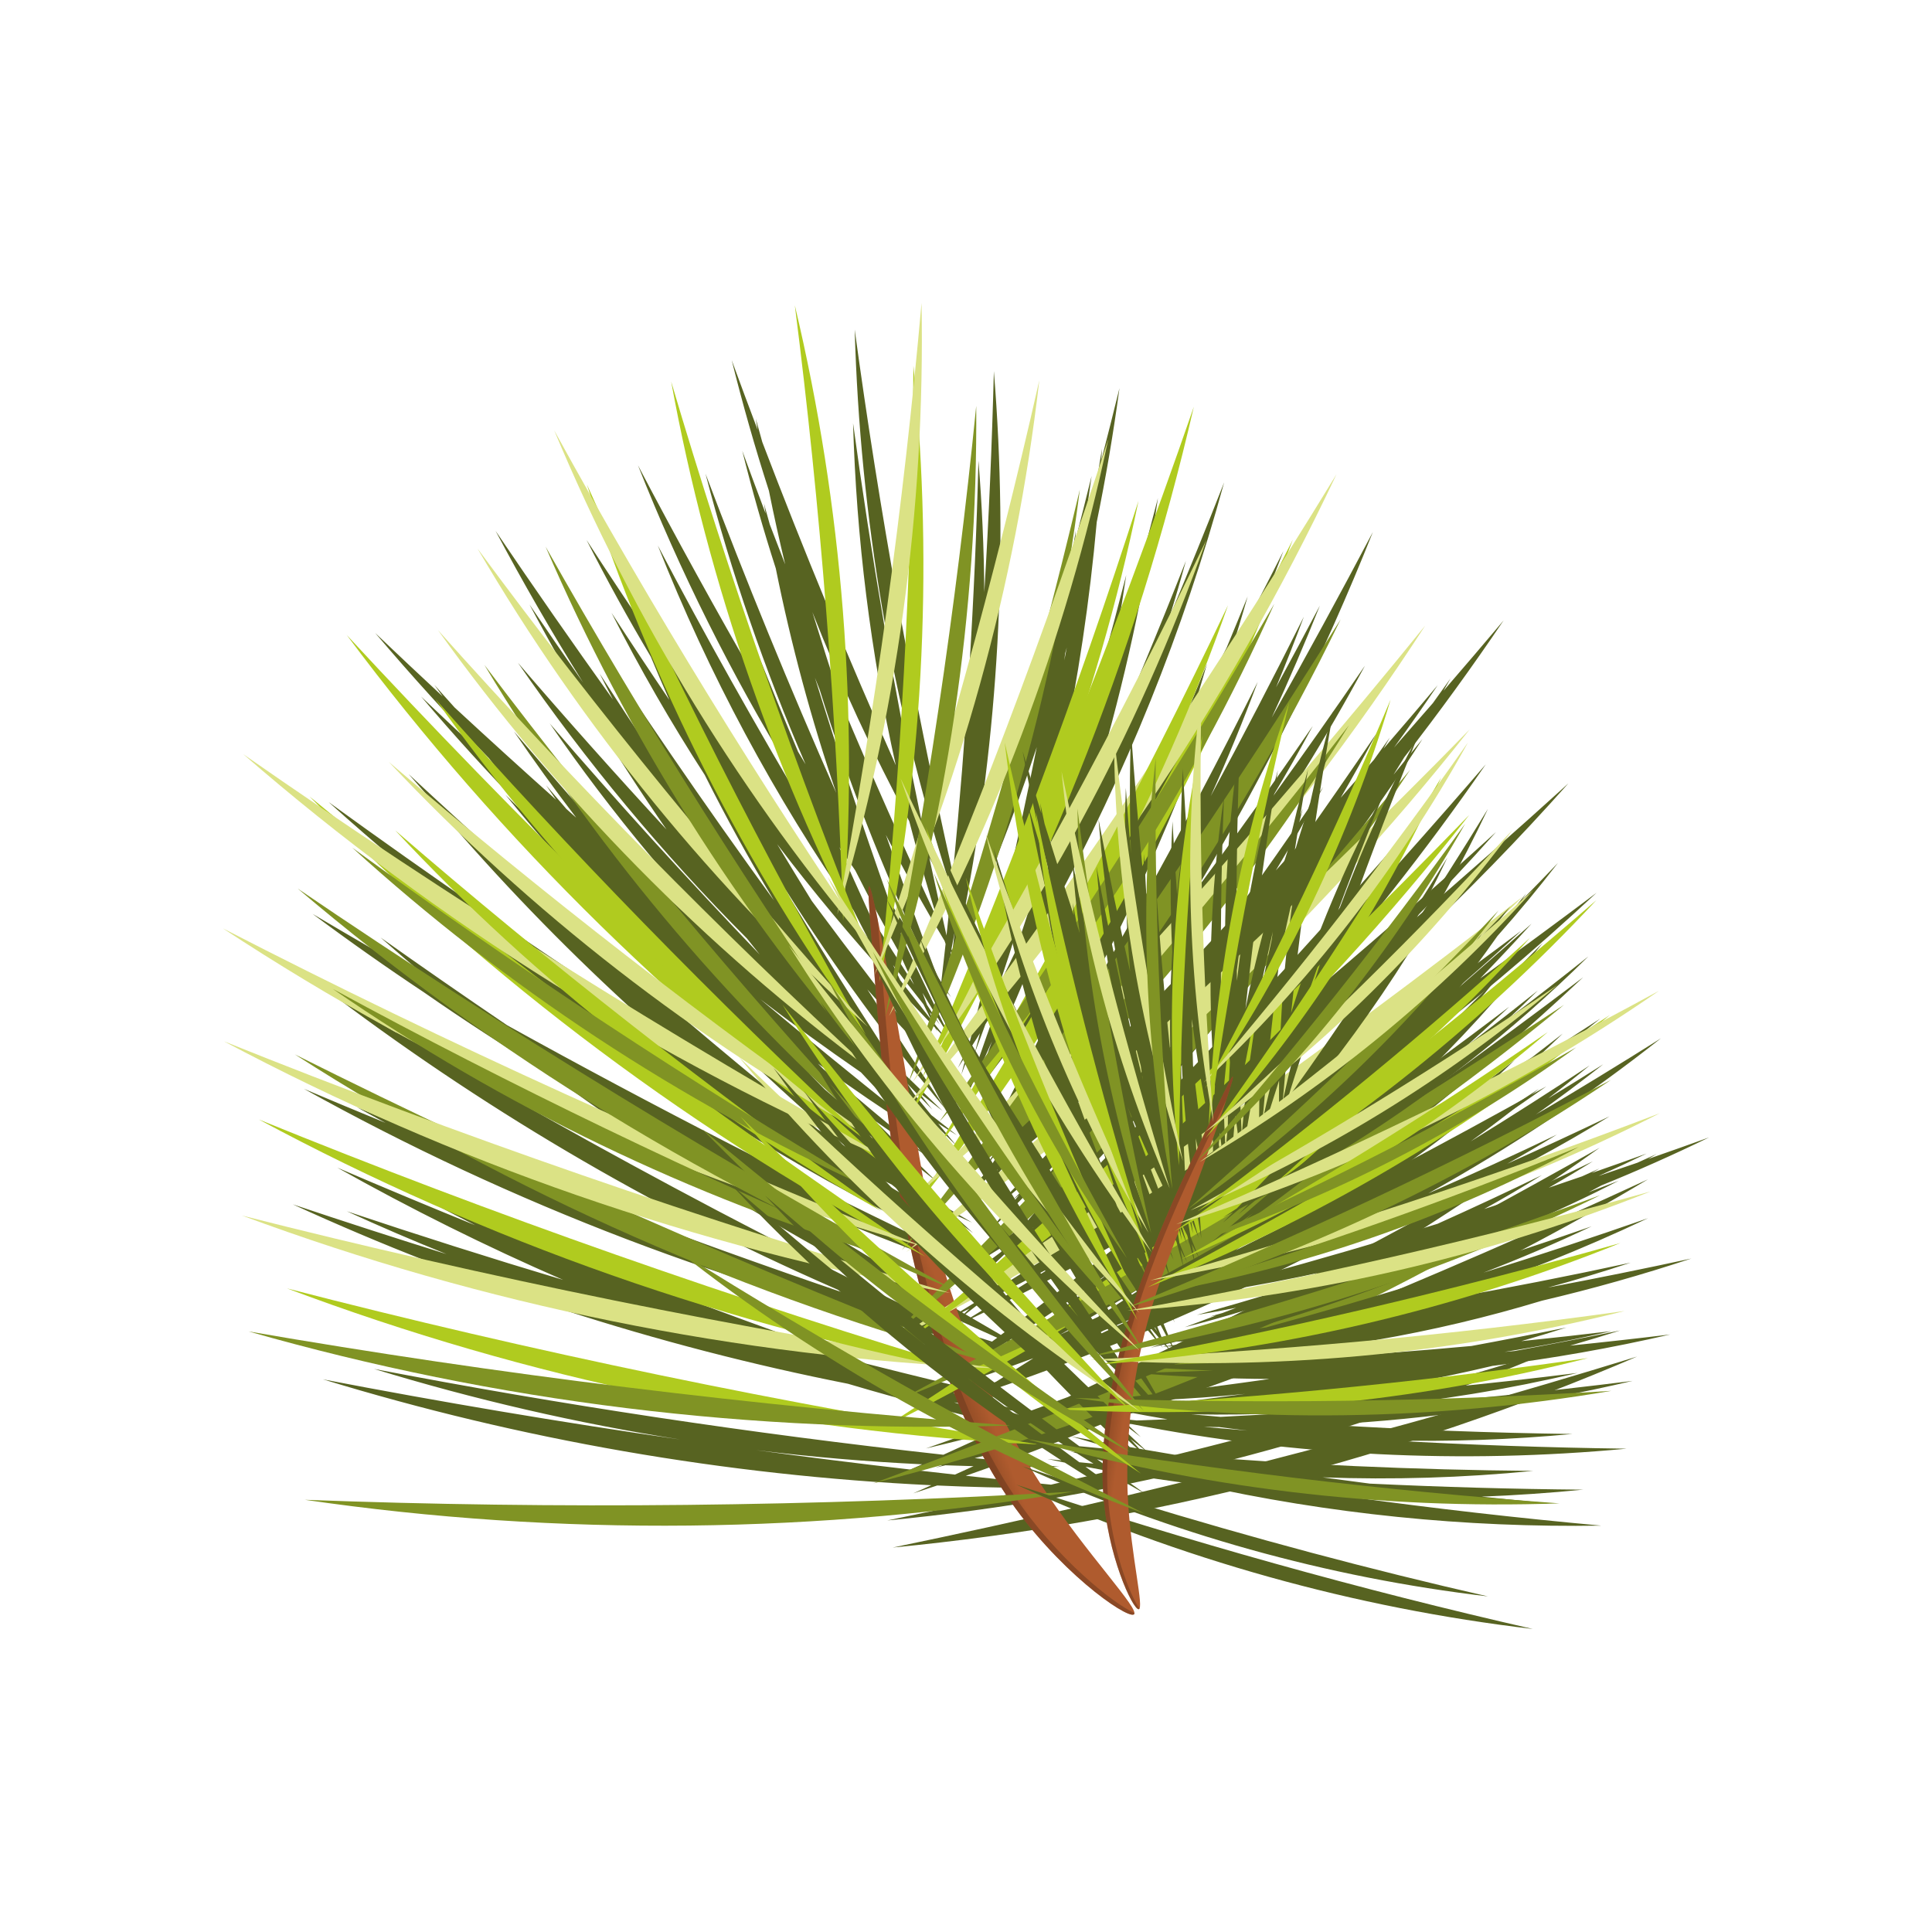 <?xml version='1.0' encoding='utf-8'?>
<svg xmlns:xlink="http://www.w3.org/1999/xlink" xmlns="http://www.w3.org/2000/svg" width="100mm" height="100mm" version="1.1" style="shape-rendering:geometricPrecision; text-rendering:geometricPrecision; image-rendering:optimizeQuality; fill-rule:evenodd; clip-rule:evenodd" viewBox="0 0 10000 10000"> <defs> <style type="text/css">  .fil5 {fill:#DBE285} .fil3 {fill:#B0CB1F} .fil4 {fill:#809324} .fil0 {fill:#576321} .fil2 {fill:#66361C;fill-opacity:0.502} .fil6 {fill:url(#id0)} .fil1 {fill:url(#id1)}  </style> <linearGradient id="id0" gradientUnits="userSpaceOnUse" x1="5795.65" y1="7108.67" x2="5853.3" y2="7117.38"> <stop offset="0" style="stop-opacity:1; stop-color:#995028"/> <stop offset="1" style="stop-opacity:1; stop-color:#AF5B2E"/> </linearGradient> <linearGradient id="id1" gradientUnits="userSpaceOnUse" xlink:href="#id0" x1="4872.67" y1="6912.06" x2="4950.44" y2="6881.56"> </linearGradient> </defs> <g id="Слой_x0020_1">  <g id="_771357952"> <path class="fil0" d="M1746.18 6043.81c236.38,101.42 474.32,200.82 713.79,298.17 -153.94,-77.69 -306.25,-158.87 -456.79,-243.49 807.01,346.28 1634,666.23 2480.97,959.86 123.53,31.29 247.42,62.02 371.66,92.2 78.79,-57.77 157.26,-115.77 235.41,-173.98 -28.14,-10.21 -56.24,-20.5 -84.31,-30.9 -1200.81,-270.03 -2357.22,-711.01 -3433.71,-1309.91 140.26,59.46 281.07,118.19 422.42,176.22 -49.6,-26.65 -99.03,-53.69 -148.27,-81.08 829.05,351.43 1679.01,675.09 2549.84,970.99 -944.93,-405.99 -1838.84,-924.18 -2662.12,-1544.2 107.21,64.08 214.87,127.74 322.93,190.96 -21.65,-16.07 -43.27,-32.19 -64.83,-48.43 557.24,333.05 1127.21,653.3 1709.92,960.74 400.39,210.27 806.14,415.12 1217.32,614.55 71.26,23.08 142.65,45.97 214.17,68.69l26.85 -20.06c-58.58,-26.07 -116.92,-52.62 -175.02,-79.64l-16.03 7.56 13.96 -8.53 -24.99 -11.66 -9.86 7.59 8.56 -8.19 -30.15 -14.18 -20.12 9.54 17.55 -10.75 -23.03 -10.92 -13.35 10.32 11.62 -11.14c-577.47,-274.36 -1130.73,-595.78 -1654.33,-960.72 -138.26,-94.07 -274.72,-190.81 -409.28,-290.24 -218.58,-131.74 -432.92,-270.76 -642.65,-416.87 -195.64,-129.94 -387.86,-265.34 -576.42,-406.05 214.04,126.67 429.78,251.63 647.19,374.89 -99.56,-82.62 -197.91,-166.79 -295.03,-252.47 216.21,153.12 434.46,304.47 654.79,454.05 758.18,419.8 1536.44,819.25 2334.73,1198.37 -102.08,-63.67 -203.13,-128.88 -303.09,-195.63 -680.17,-339.86 -1315.79,-761.6 -1892.88,-1255.56 -276.39,-207.69 -543.7,-427.89 -801.05,-660.04 34.45,24.96 68.96,49.88 103.53,74.75 -123.56,-103.31 -245.24,-209.01 -364.99,-317.03 524.7,380.35 1061.8,750.26 1611.31,1109.72 -344.79,-312.23 -671,-645.38 -976.64,-997.79 18.85,17.54 37.72,35.05 56.61,52.56 -93.94,-101.51 -186.3,-204.56 -277.01,-309.17 678.51,631.6 1384.84,1245.1 2118.97,1840.51 48.75,30.11 97.58,60.15 146.51,90.1 -465.39,-394.85 -898.78,-825.73 -1296.18,-1288.58 -162.84,-172.28 -319.22,-350.89 -468.75,-535.51 50.62,50.4 101.48,100.66 152.56,150.79 -19.69,-25.05 -39.28,-50.17 -58.78,-75.38 -183.06,-188.25 -359.88,-382.84 -530.08,-583.52 104.14,99.11 209.04,197.74 314.69,295.9 -13.02,-17.95 -26,-35.93 -38.92,-53.96 31.38,35.18 62.87,70.32 94.42,105.42l10.16 9.4c-9.85,-12.62 -19.64,-25.26 -29.43,-37.93 -203.26,-209.01 -399.54,-425.07 -588.51,-647.86 115.61,110.03 232.05,219.51 349.32,328.47 -14.45,-19.93 -28.86,-39.89 -43.2,-59.91 34.84,39.05 69.77,78.05 104.79,117.02 173.27,160.33 348.36,319.51 525.23,477.55 -17.36,-24.9 -34.58,-49.87 -51.69,-74.94 34.8,40.86 69.75,81.63 104.83,122.35l51.09 45.41c-111.29,-145.74 -218.78,-294.53 -322.33,-446.26 204.07,239.53 412.4,476.93 624.99,712.21 214.71,186.83 431.99,372.02 651.85,555.58 -402.53,-401.57 -768.04,-839.75 -1091.56,-1309.34 348.64,405.61 710.94,804.35 1086.87,1196.22 -22.01,-27.48 -43.91,-55.06 -65.68,-82.74 -436.52,-438.59 -833.42,-916.12 -1185.53,-1427.2 249.96,290.79 506.23,578.4 768.83,862.84 -258.63,-373.36 -495.46,-762.13 -709.08,-1164.43 91.42,135.11 183.94,269.84 277.5,404.17 -160.12,-256.19 -311.35,-518.2 -453.33,-785.6 197.98,292.59 400.5,583.53 607.54,872.82 -23.26,-44.49 -46.17,-89.15 -68.71,-134.04 92.17,143.09 185.82,285.68 280.92,427.78 26.71,36.64 53.49,73.24 80.35,109.83 -179.73,-284.59 -345.7,-578.16 -497.17,-879.72 329.2,511.06 675.22,1016.4 1038.06,1516.01 -127.94,-211.53 -247.45,-428.15 -358.23,-649.35 -175.1,-270.83 -336.25,-550.94 -482.66,-839.26 98.1,150.84 197.84,301.12 299.21,450.83 -32.95,-74.13 -64.94,-148.73 -95.96,-223.77 -117.36,-197.31 -228.24,-398.68 -332.4,-603.8 108.88,167.43 219.59,334.22 332.1,500.39 -42.19,-94.93 -82.97,-190.53 -122.31,-286.79 101.01,187.23 204.12,373.92 309.35,560.07 300.08,433.68 612.6,863.05 937.57,1288.13 -25.15,-47.76 -49.88,-95.72 -74.2,-143.9 -409.03,-588.05 -749.35,-1222.02 -1013.63,-1889.59 246.08,468.4 506.66,933.27 781.76,1394.58 -32.26,-74.52 -63.57,-149.46 -93.88,-224.81 -307.95,-503.94 -572.61,-1034.09 -790.66,-1584.84 198.01,376.91 404.47,751.75 619.41,1124.51 -75.5,-220.56 -142.78,-444.12 -201.63,-670.23 129.86,343.57 266.86,686.3 411.01,1028.18 12.97,21.85 25.94,43.69 38.97,65.53 -210.78,-486.7 -384.11,-989.63 -518.09,-1504.47 208.92,552.78 434.53,1103.6 676.79,1652.44 -129.15,-379.86 -233.74,-768.02 -312.96,-1162.05 -64.66,-200.74 -122.53,-403.83 -173.5,-608.92 39.62,108.43 79.94,216.78 120.98,325.06 -2.96,-17.55 -5.9,-35.1 -8.76,-52.68 10.03,36.49 20.16,72.97 30.35,109.45 26.2,68.73 52.71,137.43 79.48,206.1 -30.44,-126.47 -58.51,-253.55 -84.17,-381.2 -71.75,-222.76 -135.99,-448.13 -192.55,-675.73 43.98,120.35 88.75,240.61 134.28,360.79 -3.29,-19.47 -6.53,-38.95 -9.71,-58.44 11.14,40.51 22.39,81.02 33.7,121.52 213.32,559.38 443.66,1116.94 691,1672.69 -129.99,-580.83 -204.21,-1173.6 -221.09,-1770.25 93.45,687.81 212.47,1378.41 357.05,2071.81 45.53,99.69 91.6,199.33 138.22,298.91 -295.35,-923.76 -459.38,-1884.98 -486.83,-2855.42 126.91,934.06 296.29,1872.75 508.14,2816.1 70.15,-718.23 114.27,-1430.69 132.35,-2137.38 18.44,226.71 28.54,453.78 30.36,680.73 23.27,-382.87 39.77,-764.22 49.48,-1144.08 76.38,938.76 24,1882.92 -155.11,2806.34l4.91 10.33c207.53,-626.39 392.88,-1252.7 556.02,-1878.94 6.15,-37.41 12.22,-74.8 18.22,-112.19 -0.93,17.8 -1.93,35.58 -2.96,53.36 28.96,-112.11 57.21,-224.23 84.75,-336.36 -11.26,83.51 -23.69,166.81 -37.2,249.9 23.89,-88.63 47.38,-177.27 70.47,-265.9 6.82,-41.5 13.57,-83 20.22,-124.49 -1.03,19.73 -2.13,39.47 -3.28,59.2 32.15,-124.46 63.51,-248.91 94.07,-373.36 -31.37,232.52 -70.61,463.67 -117.61,693.04 -72.74,815.54 -242.11,1619.56 -504.59,2395.15 28.13,-57.61 56.06,-115.23 83.77,-172.88 215.16,-649.1 406.31,-1298.41 573.44,-1947.89 -28.12,192.44 -62.24,383.76 -102.27,573.68 94.14,-323.93 182.91,-647.89 266.29,-971.9 -70.16,480.1 -173.96,953.91 -310.29,1418.06 159.86,-363.33 311.57,-727.75 455.12,-1093.23 -26.41,96.36 -54.37,192.21 -83.83,287.55 96.9,-230.89 190.84,-462.18 281.83,-693.85 -210.63,768.59 -509.21,1509.32 -889.19,2207.74 -117.56,314.32 -250.51,623.13 -398.5,925.29 29,-80.12 57.67,-160.24 86.02,-240.38 -49.87,112.98 -101.98,225.04 -156.38,336.1 63.99,-176.77 126.17,-353.55 186.6,-530.34 -21.17,35.66 -42.58,71.2 -64.24,106.6 -17.83,49.29 -36.03,98.45 -54.63,147.48 8.78,-33.76 17.49,-67.53 26.16,-101.27 -13.64,22.01 -27.38,43.96 -41.2,65.86 -17.93,49.82 -36.26,99.5 -55.05,149.03 9.11,-35.03 18.15,-70.05 27.12,-105.07 -14.92,23.35 -29.96,46.65 -45.09,69.86 18.46,-36.38 36.85,-72.76 55.14,-109.17 132.15,-518.34 249.9,-1035.46 353.23,-1551.35 -61.51,186.34 -128.33,370.97 -200.41,553.66 -45.8,125.04 -94.29,249.15 -145.45,372.23l7.17 15.04 -8.02 -13.02c-5.3,12.75 -10.63,25.49 -16,38.23l3.13 13.38 -3.98 -11.38c-17.84,42.37 -36.03,84.6 -54.51,126.72l11.1 23.26 -12.43 -20.21 -12.57 28.47 6.2 26.5 -7.58 -21.69c-8.04,36.24 -16.25,72.42 -24.68,108.57l9.06 -75.26c-10.16,22.65 -20.42,45.27 -30.77,67.85l-0.97 4.47 37.21 57.02c-13.1,-15.96 -26.14,-31.98 -39.15,-48.02l-3.72 17.12c9.07,23.97 18.16,47.96 27.3,71.93 -10.1,-19.77 -20.11,-39.59 -30.06,-59.42 -7.16,32.55 -14.51,65.07 -22.03,97.54 22.94,47.23 46,94.43 69.2,141.63 -50.92,-80.34 -100.7,-161.34 -149.33,-242.96l23.15 61.87c22.17,34.19 44.42,68.36 66.75,102.5 -17.59,-21.42 -35.07,-42.92 -52.45,-64.49l21.64 57.27c23.6,29.88 47.28,59.73 71.01,89.56 -20.21,-20.41 -40.32,-40.91 -60.34,-61.49l6.12 16.12 -10.43 -20.54c-42.73,-43.98 -85.07,-88.31 -127,-133 50.26,105.23 101.21,210.39 152.85,315.46 -88.22,-139.19 -172.67,-280.59 -253.23,-424.02 -207.41,-227.53 -404.39,-464.06 -590.39,-708.81 59.14,98.1 118.88,196.03 179.21,293.82 209.66,282.88 425.34,563.69 647.08,842.4 -123.55,-124.85 -243.4,-253.06 -359.49,-384.45 133.03,208.13 268.78,415.56 407.26,622.31 -300.61,-358.12 -576.09,-735.69 -824.83,-1129.96l-17.94 -23.53c165.68,274.8 336.54,548.29 512.59,820.43 38.44,49.99 77.06,99.92 115.85,149.79 64.92,63.35 130.17,126.54 195.76,189.55 -41.33,-31.89 -82.4,-64.11 -123.22,-96.6 23.51,30.03 47.09,60.04 70.74,90.04 -43.85,-44.71 -87.28,-89.8 -130.28,-135.26l35.92 54.49c29.58,36.39 59.22,72.77 88.95,109.11 44.18,34.94 88.47,69.81 132.84,104.63 -32.52,-20.26 -64.93,-40.65 -97.26,-61.2 31.67,38.63 63.44,77.25 95.29,115.81 -40.48,-39.44 -80.68,-79.15 -120.6,-119.11l10.88 16.28c-9.18,-10.95 -18.35,-21.93 -27.48,-32.92l-18.72 -18.82c-30.54,-19.65 -60.99,-39.41 -91.35,-59.31 40.14,38.97 80.41,77.87 120.83,116.7 -37.24,-28.73 -74.23,-57.75 -111,-87.02 21.19,27.06 42.43,54.1 63.73,81.11 -42.62,-43.44 -84.78,-87.29 -126.51,-131.53l-17.99 -14.62c46.33,57.31 92.86,114.52 139.6,171.67 39.81,31.48 79.71,62.9 119.69,94.27 -29.3,-18.24 -58.51,-36.63 -87.63,-55.13 28.54,34.81 57.15,69.59 85.85,104.33 -47.25,-46.03 -94.05,-92.46 -140.47,-139.26 -175.29,-112.74 -347.35,-230.12 -516.05,-351.95l28.34 28.84c175.94,150.61 353.99,299.94 534.16,448 -91.69,-60.05 -182.37,-121.53 -272.01,-184.39 106.6,106.04 214.14,211.61 322.6,316.73 -228.8,-178.17 -449.73,-365.68 -662.25,-561.96 28.27,28.97 56.62,57.87 85.04,86.77 158.53,135.7 318.92,270.25 481.26,403.64 -82.57,-54.06 -164.21,-109.41 -244.93,-166.01 54.53,54.25 109.34,108.36 164.41,162.33 71.37,67.65 143.04,135.13 215.04,202.45 48.45,28.75 96.99,57.44 145.61,86.05 -34.94,-15.75 -69.79,-31.67 -104.58,-47.74 36.55,34.09 73.17,68.13 109.88,102.13 -58.77,-43.65 -117.12,-87.83 -175.1,-132.46 -39.86,-18.68 -79.61,-37.56 -119.26,-56.64 29.69,27.94 59.46,55.84 89.27,83.72 43.64,25.91 87.36,51.76 131.16,77.53 -31.47,-14.2 -62.87,-28.53 -94.2,-43.02 32.93,30.71 65.9,61.38 98.98,92.01 -52.97,-39.35 -105.56,-79.17 -157.81,-119.39 -23.26,-10.91 -46.49,-21.87 -69.67,-32.92 110.43,86.82 221.47,173.27 333.12,259.3l24.54 -18.45c63.26,-73.67 126.16,-147.47 188.7,-221.43 -26.77,26.57 -53.66,53 -80.72,79.3 96.33,-116.34 191.68,-233.05 286.07,-350.11 -13.38,11.77 -26.79,23.49 -40.23,35.18 -107.61,115.8 -218.19,228.95 -331.74,339.3 52.23,-63.08 104.14,-126.28 155.73,-189.6 -11.32,9.41 -22.65,18.78 -34,28.14 22.54,-23.08 45.04,-46.19 67.49,-69.31 22.89,-28.18 45.71,-56.38 68.47,-84.62 -74.08,65.12 -149.22,129.09 -225.42,191.89 146.78,-150.34 291.54,-301.6 434.28,-453.8 84.51,-107.16 168.13,-214.65 250.85,-322.47 -199.81,184.09 -405.57,361.96 -617,533.32 -45.54,57.26 -91.54,114.18 -138.08,170.68 27.45,-41.83 54.8,-83.68 82.07,-125.54 -19.02,15.24 -38.1,30.44 -57.21,45.58 -32.57,40.65 -65.39,81.09 -98.52,121.31 24.73,-37.68 49.37,-75.38 73.95,-113.1 -26.93,21.58 -53.97,43.05 -81.1,64.39 36.32,-35.55 72.54,-71.14 108.67,-106.77 28.87,-44.46 57.66,-88.96 86.31,-133.47 -12.94,12.68 -25.92,25.33 -38.93,37.94 -18.22,23.65 -36.57,47.21 -55.03,70.69 18.23,-29.18 36.39,-58.39 54.49,-87.6 -33.35,33.12 -66.97,66 -100.84,98.63 23.52,-28.14 46.97,-56.33 70.36,-84.53 53.56,-102.88 106.52,-205.84 158.87,-308.89 -78.87,131.78 -161.03,261.71 -246.46,389.64 206.68,-396.34 403.39,-794.11 590.14,-1193.29 -148.04,227.01 -305.08,448.34 -470.86,663.43 -52.96,70.82 -106.97,140.92 -161.99,210.28 366.62,-581.45 710,-1168.17 1030.17,-1760.14 75.88,-176.97 149.8,-354.21 221.79,-531.73 -25.75,90.05 -52.86,179.66 -81.28,268.79 61.66,-116.8 122.42,-233.81 182.28,-351.02 36.79,-88.44 73.14,-176.95 109.06,-265.51 -28.6,99.99 -58.7,199.47 -90.26,298.45 93.68,-177.48 185.51,-355.36 275.45,-533.69 -126.58,335.9 -270.43,664.5 -430.77,984.56 -274.82,741.78 -634.18,1450.34 -1071.51,2111.47 23.96,-28.93 47.87,-57.88 71.69,-86.86 472.72,-768.39 905.21,-1545.71 1297.47,-2331.98 -74.38,200.05 -155.56,397.28 -243.32,591.35 166.4,-308.32 327.14,-617.9 482.22,-928.73 -45.7,122.89 -93.7,244.8 -143.96,365.7 76.67,-140.79 152.3,-281.87 226.84,-423.19 -77.78,195.5 -160.81,388.66 -248.95,579.3 179.37,-318.82 353.78,-638.87 523.25,-960.13 -256.23,644.04 -563.7,1265.34 -918.93,1858.11 208.68,-282.48 411.32,-567.23 607.89,-854.23 -67.49,125.39 -137.82,249.11 -210.87,371.09 163.86,-226.49 324.24,-454.27 481.14,-683.36 -407.8,757.63 -908.23,1460.65 -1489.18,2093.1 -56.55,78.21 -114.01,155.8 -172.35,232.76 326.36,-328.87 644.8,-661.59 955.41,-998.19 167.21,-231.63 330.42,-464.73 489.58,-699.32 -77.8,146.08 -159.42,289.93 -244.75,431.41 42.04,-46.45 83.9,-92.98 125.65,-139.59 134.16,-188.88 265.91,-378.65 395.27,-569.31 -59.7,112.09 -121.43,223.01 -185.14,332.69 57.55,-65.38 114.82,-130.89 171.79,-196.54 27.52,-38.34 54.97,-76.72 82.33,-115.12 -10.88,19.34 -21.82,38.65 -32.81,57.93 94.29,-109.12 187.78,-218.64 280.48,-328.56 -73.46,108.8 -148.73,216.27 -225.76,322.39 67.32,-76.42 134.28,-152.99 200.89,-229.75 30.54,-42.54 60.99,-85.11 91.34,-127.73 -12.06,21.44 -24.19,42.84 -36.36,64.21 104.65,-121.1 208.41,-242.64 311.29,-364.61 -163.47,242.09 -334.97,478.28 -514.15,708.22 -18.44,30.14 -36.98,60.23 -55.65,90.21 50.27,-61.5 100.29,-123.12 150.02,-184.87 -142.65,221.93 -293.59,438.06 -452.42,647.96 -409.82,599.05 -869.72,1162.59 -1374.9,1684.5 35.4,-27.43 70.73,-54.9 106,-82.44 598.82,-605.44 1170.96,-1224.36 1716.41,-1856.76 -165.6,239.49 -339.99,472.37 -522.72,698.24 291.26,-316.79 576.25,-636.74 854.95,-959.87 -308.2,445.74 -643.8,870.89 -1004.56,1273.16 360.22,-302.42 712.74,-610 1057.53,-922.76 -141.9,159.43 -288.08,314.74 -438.28,465.82 275.12,-236.43 546.11,-475.65 812.9,-717.67 -255.69,287.27 -523.84,562.56 -803.5,825.16 -576.94,615.15 -1227.26,1157.71 -1936.68,1615.28 -66.83,56.09 -134.25,111.52 -202.24,166.28 635.83,-395.47 1253.97,-805.34 1854.4,-1229.63 182.53,-155.61 363.05,-312.59 541.55,-470.96 -78.52,86.29 -158.31,171.32 -239.33,255.11 182.56,-131.78 363.44,-264.89 542.65,-399.39 -197.48,184.18 -401.13,361.18 -610.54,530.79l61.77 -43.56c202.63,-172.73 403.02,-347.01 601.17,-522.8 -87.17,95.78 -175.75,190.19 -265.68,283.2 202.64,-146.27 403.43,-294.06 602.36,-443.36 -326.88,304.87 -669,592.07 -1024.83,860.62 -338,318.79 -692.92,618.91 -1063.14,899.13 560.14,-378 1105.46,-767.91 1636.03,-1169.73 -387.37,364.48 -798.8,701.3 -1231.14,1008.38 550.78,-376.42 1088.56,-763.32 1613.31,-1160.74 -557.31,524.37 -1159.47,997.18 -1798.93,1413.38 546.91,-271.62 1083.16,-554.57 1608.75,-848.85 -369.95,262.55 -754.48,502.77 -1151.48,719.64 527.26,-265.96 1045.53,-541.51 1554.78,-826.64 -1004.6,712.93 -2105.91,1277.62 -3270.04,1677.22l-33.23 16.59c46.73,11.02 93.49,21.97 140.31,32.83 -54.8,-6.6 -109.55,-13.6 -164.22,-20.98l-41.16 20.26c93.14,22.33 186.46,44.36 279.95,66.12 69.82,-25.64 139.5,-51.44 209.04,-77.42 809.84,-384.42 1596.95,-792.82 2361.32,-1225.2 -424.45,304.01 -868.31,578.54 -1328.4,822.03 109.25,-44.5 218.12,-89.45 326.64,-134.85 471.46,-242.99 935.61,-493.68 1392.43,-752.1 -204.7,146.62 -413.46,287.06 -626.01,421.19 154.33,-68.73 307.89,-138.4 460.7,-209.02 -335.73,201.09 -680.98,384.79 -1034.37,550.53 -91.01,51.03 -182.62,100.96 -274.82,149.75 584.27,-237.99 1159.16,-487.65 1724.66,-749 -867.64,519.7 -1792.54,934.73 -2755.26,1237.26 -187.16,78.71 -376.24,153.03 -567.11,222.87 91.89,9.38 183.92,18.46 276.11,27.2 -116.58,1.58 -233.12,1.38 -349.57,-0.57 -45.06,16.18 -90.21,32.11 -135.47,47.79 146.75,16.02 293.83,31.34 441.25,45.92 892.46,-205.6 1767.09,-440.69 2623.89,-705.27 -1103.97,474.94 -2275.07,775.38 -3471.34,890.55 258.65,-53.54 515.84,-109.49 771.56,-167.86 -171.24,-0.97 -342.34,-5.35 -513.21,-13.12 -41.33,13.75 -82.72,27.32 -124.2,40.66 31.39,-13.99 62.75,-28.02 94.09,-42.08 -1067.42,-51.08 -2125.37,-234.92 -3149.26,-548.06 610.63,117.46 1227.56,221.37 1850.75,311.75 -535.9,-84.45 -1066,-206.52 -1586.35,-365.66 964.92,185.61 1947.24,333.7 2946.96,444.23 89.32,-40.41 178.39,-81.11 267.18,-122.09 -118.63,31.71 -237.84,61.56 -357.55,89.52 123.26,-43.26 246.1,-87.06 368.5,-131.4 -105.02,-24.22 -209.7,-49.75 -314.01,-76.57l-0.76 0.24 0.62 -0.28c-153.42,-39.46 -306.03,-81.71 -457.76,-126.76 -989.94,-195.54 -1954.58,-506.99 -2873.74,-928.76 263.44,88.31 528.47,174.08 795.11,257.37 -173.36,-69.61 -345.16,-143.45 -515.23,-221.5 369.63,123.91 742.79,242.32 1119.42,355.24 -398.55,-173.53 -788.57,-367.36 -1168.5,-580.91zm3134.48 1149.6l25.1 8.37 6.32 -3.9 -30.77 -4.69 -0.65 0.22zm33.89 11.31l5.2 1.73 8.44 -6.19 -3.4 -0.51 -10.24 4.97zm20.29 6.76l49.95 16.6 33.27 -14.81c-23.12,-3.24 -46.22,-6.59 -69.32,-9.98l-13.9 8.19zm250.33 82.4c30.53,9.93 61.09,19.83 91.66,29.7l36.35 -13.31c-42.71,-5.24 -85.38,-10.71 -128.01,-16.39zm75.23 35.71c-91.56,-19.58 -182.83,-40.25 -273.8,-62.02l-8.66 4.19c76.98,25.67 154.13,51.15 231.4,76.44l51.06 -18.61zm-286.02 -64.93l-6.69 -1.63 -26.67 -4.06 -0.7 0.23 27.84 9.3 6.22 -3.84zm237.82 -319.94l14.03 8.06 -15.78 -6.96 -23.61 14.94 23.86 7.55 -27.1 -5.49 -7.91 4.98 46.46 14.78 29.8 -22.28 -37.71 -16.87 -2.04 1.29zm-577.46 -852.95c34.63,20.87 69.29,41.7 104.01,62.5 -86.27,-68.07 -171.63,-137.23 -256.06,-207.44 50.5,48.41 101.18,96.72 152.05,144.94zm-19.33 39.55c-24.39,-12.06 -48.74,-24.22 -73.05,-36.44l45.95 36.51c36.86,22.25 73.79,44.44 110.76,66.6 -27.99,-22.09 -55.88,-44.33 -83.66,-66.67zm-702.08 1374.64c265.2,35.9 531.54,69.38 799,100.41l60.69 -27.16c-287.52,-13.75 -574.28,-38.2 -859.69,-73.25zm1019.91 29.27l62.99 6.83c122.26,-43.41 244.13,-87.32 365.61,-131.69 -18.28,-3.91 -36.56,-7.87 -54.83,-11.85 -123.73,47.69 -248.34,93.25 -373.77,136.71zm111.82 12.05l69 7.27c41.84,-19.15 83.65,-38.35 125.4,-57.61 -64.65,17.28 -129.45,34.06 -194.4,50.34zm-6.22 41.61c-48.5,-1.21 -96.98,-2.73 -145.44,-4.55 -16.98,4.04 -33.95,8.04 -50.94,12l35.75 -12.57c-26.06,-1.01 -52.11,-2.09 -78.15,-3.28 -26.98,8.99 -54.01,17.86 -81.05,26.65 74.5,8.63 149.08,17.1 223.76,25.35 32.05,-14.5 64.08,-29.03 96.07,-43.6zm79.05 -639.57l6.9 2.21 0.81 -0.61 -7.71 -1.6zm30.56 35.57l6.22 2.96 -3.09 -1.07 39.62 18.91 20.97 -15.66c-17.96,-3.73 -35.91,-7.5 -53.86,-11.3l-9.86 6.16zm-129.68 -451.73l14.56 6.89 30.25 -22.68c-125.47,-77.7 -249.52,-157.49 -372.12,-239.36l-1.55 -0.77c108.96,85.74 218.58,171.04 328.86,255.92zm34.82 26.76l10.59 8.14 4.21 -3.15 -14.64 -5.14 -0.16 0.15zm12.7 9.76l7.67 5.88 -8.67 -5.28 -19.64 11.62 17.4 -13 -11.52 -7.04 -17.47 16.5 22.44 10.55 -24.61 -8.51c-18.5,17.41 -37.07,34.77 -55.7,52.07 15.87,-18.29 31.7,-36.6 47.51,-54.91l-24.26 -8.42 -23.85 14.12 20.46 -15.31c-413.46,-144.55 -817.85,-312.21 -1211.32,-502.01 378.75,238.97 763.2,473.03 1153.36,702.2 63.29,-60.81 126.31,-121.77 189.04,-182.86l-18.97 -6.56c-20.55,19.34 -41.14,38.6 -61.82,57.81 17.61,-20.31 35.18,-40.62 52.74,-60.96l-26.95 -9.34 -5.84 3.45zm-24.12 -13.53l-1.72 -1.06 -10.96 -3.85 -23.41 13.95 20.12 9.46 15.97 -18.5zm-585.55 -1005.44c-176.78,-121.77 -350.4,-247.9 -520.69,-378.23 235.37,197.07 474.03,392.05 715.99,584.94 -65.97,-68.13 -131.07,-137.03 -195.3,-206.71zm413.16 1603.23l49.69 12.01c46.93,-20.87 93.8,-41.83 140.59,-62.85 41.77,-30.92 83.46,-61.87 125.08,-92.89 -16.41,-5.8 -32.8,-11.64 -49.18,-17.51 -87.96,54.91 -176.7,108.65 -266.18,161.24zm75.55 18.23l5.92 1.42 11.73 -7.29 -17.65 5.87zm39.85 9.55l67.51 16.09c34.57,-15.44 69.11,-30.93 103.6,-46.46 64.54,-40.41 128.91,-80.96 193.12,-121.63 -91.59,34.2 -183.64,67.25 -276.14,99.15 -29.29,17.73 -58.65,35.34 -88.09,52.85zm-181.55 -712.63c66.03,31.58 132.22,63.01 198.56,94.27l19.76 -14.78c-73.04,-25.84 -145.82,-52.35 -218.32,-79.49zm-1388.84 -2992.84c71.48,131.11 144.1,261.92 217.88,392.43 15.68,22.65 31.39,45.29 47.14,67.92 -36.85,-69.58 -72.93,-139.57 -108.2,-210 -53.45,-82.68 -105.72,-166.13 -156.82,-250.35zm803.39 31.96c118.89,383.67 246.23,767.13 382.05,1150.38 57.44,91.23 115.42,182.32 173.9,273.31 -209.53,-441.81 -387.22,-897.48 -531.96,-1363.54 -8.06,-20.03 -16.07,-40.08 -23.99,-60.15zm442.84 1320.32l8.91 24.62c54.71,116.27 110.18,232.45 166.42,348.54 9.64,-27.62 19.21,-55.25 28.76,-82.87 -12.38,-24.8 -24.65,-49.66 -36.82,-74.56 -56.74,-71.2 -112.49,-143.12 -167.27,-215.73zm157.64 448.08c-13.07,-26.11 -26.03,-52.26 -38.85,-78.47 -53.29,-66.91 -105.62,-134.51 -157.01,-202.77 12.22,26.03 24.47,52.06 36.77,78.08 52.71,67.83 105.74,135.55 159.09,203.16zm-87.63 -179.69c-26.11,-55.07 -51.67,-110.36 -76.69,-165.9 -79.1,-140.08 -154.89,-281.91 -227.31,-425.4 -27.82,-40 -55.36,-80.21 -82.61,-120.6 51.87,117.14 104.6,234.17 158.16,351.1 75.15,120.52 151.3,240.78 228.45,360.8zm-139.9 492.13c31.7,25.42 63.45,50.8 95.25,76.16 -65.77,-67.94 -130.77,-136.56 -194.98,-205.87 33.1,43.28 66.34,86.51 99.73,129.71zm218.88 -1149.57c28.76,134.01 58.47,268.13 89.14,402.34 7.57,-69.95 14.89,-139.86 21.96,-209.71 -37.74,-63.82 -74.77,-128.04 -111.1,-192.63zm110.47 495.01l3.13 13.5 4.53 -13.34 -5.83 -9.58 -1.83 9.42zm-0.95 25.51l-2.6 -7.56 -7.45 37.14 10.05 -29.58zm-25.18 -74.08l-5.36 -16.08c-107.44,-179.5 -208.71,-362.4 -303.66,-548.4 84.71,242.01 172.47,483.94 263.26,725.8l23.48 36.15c7.64,-65.87 15.06,-131.69 22.28,-197.47zm-40.26 -122.9c-54.2,-169.49 -103.47,-340.37 -147.8,-512.45 -187.96,-351.01 -355.37,-712.43 -501.49,-1082.38 48.35,156.04 97.96,312.05 148.85,468.04 158.19,376.52 325,752.12 500.44,1126.79zm70.61 149.79l5.25 11.07c3.85,-33.1 7.65,-66.17 11.4,-99.24 -5.41,29.42 -10.96,58.8 -16.65,88.17zm408.3 2475.67c100.35,-38.95 200.12,-79.28 299.3,-120.99 102.67,-32.26 204.87,-65.95 306.56,-101.05 -93.09,45.03 -186.46,89.77 -280.1,134.22 -92.66,34.63 -185.55,68.98 -278.67,103.04l-47.09 -15.22zm522.4 -996.06c-222.14,174.27 -447,346.68 -674.6,517.22 -49.78,-28.81 -99.49,-57.71 -149.09,-86.68 279.95,-133.69 554.68,-277.31 823.69,-430.54zm-629.26 543.42c179.46,-114.33 355.64,-233.54 528.36,-357.44 -163.8,126.39 -328.9,251.88 -495.33,376.48l-33.03 -19.04zm-5.91 -536.73c28.94,-21.95 57.81,-43.94 86.66,-65.95 42.61,-50.08 85.07,-100.21 127.38,-150.41 -70.38,73.03 -141.71,145.16 -214.04,216.36zm-155.72 131.11l-15.02 17.46 -7.88 -3.72 22.9 -13.74zm-3.66 22.83l23.81 -22.67 16.38 10.1 -25.85 19.34 -14.34 -6.77zm30.19 -28.73l28.9 -27.7c33.5,-20.42 66.88,-41.01 100.15,-61.77l-39.1 45.59c-24.76,18.65 -49.55,37.26 -74.38,55.87l-15.57 -11.99zm619.03 363.82c-32.82,18.56 -65.72,37.01 -98.71,55.28 98.48,-45.7 196.67,-91.72 294.55,-138.05 -65.01,28.18 -130.3,55.76 -195.84,82.77zm-28.62 -70.93c-65.2,30.7 -130.53,61.24 -196.02,91.62 208.59,-115.57 413.46,-237.48 614.32,-365.55 -138.63,91.95 -278.07,183.26 -418.3,273.93zm-352.86 -450.92l-11.3 11.15 32.94 -25.01 -21.64 13.86zm-61.14 81.65c-40.31,39.64 -80.73,79.24 -121.26,118.77l-13.95 -10.73c24.64,-23.33 49.19,-46.74 73.67,-70.26 20.56,-12.54 41.06,-25.13 61.54,-37.78zm-122.12 119.6l-17.49 17.05 -17.28 -8.13 19.4 -18.31 15.37 9.39zm-200.58 204.52c111.62,-86.92 221.58,-175.82 329.81,-266.66 19.86,-12.8 39.67,-25.69 59.42,-38.64 -90.68,88.99 -181.88,177.72 -273.61,266.17 -29.63,18.29 -59.29,36.53 -88.99,54.75l-26.63 -15.62zm184.98 -702.48l7.51 -7.38 -4.64 3.76 -2.87 3.62zm89.33 -113.63l21.94 -21.84 26.75 -41.4c-16.16,21.12 -32.38,42.22 -48.69,63.24zm-159.18 797.66c-20.89,16.43 -41.83,32.81 -62.83,49.11l27.6 16.12c146.78,-89.96 292.7,-180.6 437.81,-271.92 -132.77,71.46 -266.97,140.39 -402.58,206.69zm-80.31 38.86l37.91 -18.24 -26.16 25.13 -11.75 -6.89zm88.71 -1484.45c19.56,-56.5 38.57,-113.15 57.04,-169.99 -9.33,37.29 -18.73,74.59 -28.2,111.89l-28.84 58.1zm440.58 -1890.55l4.31 -35.05 8.56 -31.13 -12.87 66.18zm-295.46 2477.41l4.67 -4.71 -12.52 15.08 7.85 -10.37zm-342.9 -797.99l-0.76 6.55 -5.31 -14.07 6.07 7.52zm-5.86 49.94c-3.57,30.25 -7.19,60.52 -10.86,90.79l-16.13 -33.27c9.06,-19.15 18.07,-38.32 26.99,-57.52zm248.84 1394.75l8.97 6.89 21.93 -25.44 -30.9 18.55zm6.09 10.23l-11.46 -7.01 -28.61 17.05 22.35 10.52 17.72 -20.56zm-107.5 683.81l6.56 1.58 13.04 -8.1 -19.6 6.52zm-27.6 -2483.94l2.06 8.89 4.15 -12.48 -4.17 -6.87 -2.04 10.46zm-2.76 23.38l-1.18 -3.45 -3.49 17.51 4.67 -14.06zm3492.08 2246.46c-1250.25,386.09 -2534.68,715.61 -3853.31,988.55 1327.91,-127.84 2627.86,-461.34 3853.31,-988.55z"/> <g> <path class="fil1" d="M5205.81 7735.01c-262.28,-393.11 -425.81,-929.98 -523.62,-1422.34 -97.82,-492.35 -129.94,-940.19 -156.29,-1271.17 -26.36,-330.99 -46.96,-545.12 -13.34,-417.17 33.62,127.95 121.47,597.97 183.35,975.55 61.87,377.58 97.79,662.71 201.12,1006.39 103.32,343.69 274.06,745.93 500.82,1092.44 226.76,346.52 509.53,637.31 470.4,658.03 -39.13,20.72 -400.16,-228.62 -662.44,-621.73z"/> <path class="fil2" d="M5205.81 7735.01c-262.28,-393.11 -425.81,-929.98 -523.62,-1422.34 -97.82,-492.35 -129.94,-940.19 -156.29,-1271.17 -26.36,-330.99 -46.96,-545.12 -13.34,-417.17 7.68,29.23 18.2,76.35 30.58,136.1 5.7,75.63 13.76,172 22.45,281.07 26.35,330.98 58.47,778.82 156.29,1271.17 97.81,492.36 261.34,1029.23 523.62,1422.34 224.25,336.11 520.65,567.08 626.36,614.06 0.13,3.7 -1.01,6.29 -3.61,7.67 -39.13,20.72 -400.16,-228.62 -662.44,-621.73z"/> <g> <path class="fil3" d="M7823.19 5077.3c-1027.97,809.61 -2108.17,1578.71 -3240.61,2307.3 1193.24,-596.52 2286.5,-1374.91 3240.61,-2307.3z"/> <path class="fil4" d="M7298.66 3984.7c-835.72,1006.86 -1730.99,1985.03 -2685.83,2934.54 1041.94,-833.09 1948.03,-1823.08 2685.83,-2934.54z"/> <path class="fil3" d="M6691.55 2793.41c-588.49,1168.7 -1241.46,2322.82 -1958.9,3462.36 828.45,-1045.63 1489.3,-2213.69 1958.9,-3462.36z"/> <path class="fil4" d="M8178.84 6116.23c-1177.19,571.33 -2396.75,1091.92 -3658.69,1561.79 1293.13,-327.85 2527.42,-854.74 3658.69,-1561.79z"/> <path class="fil5" d="M7884.66 4638.39c-1031.51,805.09 -2115.08,1569.44 -3250.71,2293.05 1195.85,-591.27 2292.51,-1364.85 3250.71,-2293.05z"/> <path class="fil5" d="M7377 3237.89c-824.57,1016.01 -1709,2004 -2653.31,2963.97 1032.69,-844.52 1927.81,-1844.44 2653.31,-2963.97z"/> <path class="fil3" d="M7604.58 4218.5c-911.15,939.13 -1879.47,1845.06 -2904.95,2717.79 1103.31,-749.91 2083.33,-1666.79 2904.95,-2717.79z"/> <path class="fil4" d="M6939.4 3205.36c-694.38,1109.06 -1451.61,2197.62 -2271.68,3265.68 921.88,-964.26 1688.26,-2065.97 2271.68,-3265.68z"/> <path class="fil3" d="M6179.25 2105.4c-427.83,1236.59 -921.5,2467.29 -1481.02,3692.13 682.03,-1146.53 1181.66,-2392.1 1481.02,-3692.13z"/> <path class="fil4" d="M8095.25 5200.9c-1090.74,722.81 -2230.23,1400.98 -3418.48,2034.5 1238.04,-496.92 2391.3,-1183.28 3418.48,-2034.5z"/> <path class="fil5" d="M7607.14 3775.31c-915.27,935.13 -1887.56,1836.8 -2916.86,2705.02 1106.59,-745.07 2090.62,-1657.63 2916.86,-2705.02z"/> <path class="fil5" d="M6917.73 2454.77c-682.12,1116.65 -1427.3,2213.49 -2235.54,3290.52 911.19,-974.36 1665.38,-2084.45 2235.54,-3290.52z"/> <path class="fil3" d="M6356.08 3132.94c-451.2,948.95 -954.43,1887.37 -1509.68,2815.25 646.07,-854.51 1155.38,-1804.26 1509.68,-2815.25z"/> <path class="fil4" d="M5589.24 2533.63c-242.56,1022.38 -538.2,2045.34 -886.93,3068.9 452.89,-970.82 752.11,-2006.15 886.93,-3068.9z"/> <path class="fil3" d="M4727.8 1892.73c-6.98,1050.74 -65.55,2113.95 -175.71,3189.66 223.51,-1047.69 282.79,-2123.75 175.71,-3189.66z"/> <path class="fil4" d="M6982.26 3753.81c-643.5,830.67 -1335.57,1639.92 -2076.22,2427.77 813.7,-696.77 1514.14,-1515.8 2076.22,-2427.77z"/> <path class="fil5" d="M6243.9 2795.19c-455.37,946.96 -962.71,1883.16 -1522.03,2808.6 649.82,-851.67 1163.29,-1799.18 1522.03,-2808.6z"/> <path class="fil5" d="M5379.46 1968.3c-231.27,1024.99 -515.61,2051.15 -853.03,3078.49 442.16,-975.75 729.94,-2014.32 853.03,-3078.49z"/> <path class="fil3" d="M5892.71 2592.84c-320.99,1000.53 -694.94,1997.54 -1121.85,2991.03 526.69,-932.85 905.16,-1941.9 1121.85,-2991.03z"/> <path class="fil4" d="M5052.97 2100.84c-104.43,1045.56 -261.39,2098.76 -470.89,3159.6 319.75,-1022.43 478.61,-2088.35 470.89,-3159.6z"/> <path class="fil3" d="M4113.95 1580.21c132.83,1042.33 216.18,2103.89 250.06,3184.69 82.19,-1068.11 -2.17,-2142.5 -250.06,-3184.69z"/> <path class="fil4" d="M6595.9 3124.92c-527.3,908.87 -1105.6,1802.98 -1734.89,2682.34 713.8,-798.81 1299.09,-1703.72 1734.89,-2682.34z"/> <path class="fil5" d="M5736.6 2273.01c-325.37,999.12 -703.7,1994.47 -1134.97,2986.08 530.78,-930.53 913.68,-1937.91 1134.97,-2986.08z"/> <path class="fil5" d="M4769.87 1568.44c-92.9,1046.64 -238.24,2101.5 -436.02,3164.59 308.46,-1025.89 455.56,-2093.5 436.02,-3164.59z"/> <path class="fil3" d="M1485.4 6668.71c1266.85,327.54 2565.21,596.96 3895.11,808.29 -1332.41,-65.95 -2646.47,-338.63 -3895.11,-808.29z"/> <path class="fil4" d="M1525.94 5457.41c1170.22,585.46 2383.42,1120.7 3639.62,1605.73 -1289.09,-343.4 -2516.95,-885.11 -3639.62,-1605.73z"/> <path class="fil3" d="M1602.37 4122.53c1009.02,833.11 2071.19,1626.92 3186.52,2381.44 -1179.16,-623.89 -2254.17,-1427.29 -3186.52,-2381.44z"/> <path class="fil4" d="M1577.87 7762.93c1307.57,49.35 2633.52,35.2 3977.86,-42.44 -1315.75,220.2 -2657.72,234.52 -3977.86,42.44z"/> <path class="fil5" d="M1252.51 6291.64c1268.28,321.97 2567.81,585.69 3898.62,791.18 -1332.69,-60.1 -2647.93,-327.01 -3898.62,-791.18z"/> <path class="fil5" d="M1153.72 4805.25c1163.69,598.33 2370.92,1146.92 3621.69,1645.77 -1285.23,-357.59 -2507.04,-912.81 -3621.69,-1645.77z"/> <path class="fil3" d="M1339.95 5794.54c1212.04,493.11 2463.03,932.83 3753.01,1319.15 -1311.81,-242.58 -2577.92,-687.6 -3753.01,-1319.15z"/> <path class="fil4" d="M1541.23 4599.39c1081.96,735.9 2213.2,1427.74 3393.73,2075.53 -1231.97,-511.8 -2376.88,-1212 -3393.73,-2075.53z"/> <path class="fil3" d="M1794.52 3286.53c889.25,959.91 1836.41,1887.93 2841.49,2784.09 -1085.72,-775.17 -2044.32,-1714.41 -2841.49,-2784.09z"/> <path class="fil4" d="M1286.07 6891.34c1289.39,222.81 2605.45,385.14 3948.17,486.97 -1333.34,43.26 -2665.3,-121.03 -3948.17,-486.97z"/> <path class="fil5" d="M1159.28 5389.85c1214.19,487.78 2467.11,922 3758.76,1302.65 -1312.85,-236.81 -2580.91,-676.27 -3758.76,-1302.65z"/> <path class="fil5" d="M1259.05 3903.52c1073.78,747.79 2197.32,1452.06 3370.63,2112.82 -1226.24,-525.34 -2363.36,-1238.12 -3370.63,-2112.82z"/> <path class="fil3" d="M2046.11 4298.36c794.9,687.18 1633.2,1343.78 2514.89,1969.81 -935.31,-522.31 -1783.74,-1186.84 -2514.89,-1969.81z"/> <path class="fil4" d="M2506.97 3441.15c633.45,838.35 1315.73,1655.88 2046.84,2452.6 -805.26,-706.53 -1495.78,-1533.94 -2046.84,-2452.6z"/> <path class="fil3" d="M3037.7 2507.79c429.19,959.11 910.64,1908.89 1444.34,2849.33 -626.2,-869.19 -1113.46,-1830.44 -1444.34,-2849.33z"/> <path class="fil4" d="M1722.68 5118.72c923.36,501.51 1882.56,963.88 2877.63,1387.11 -1025.29,-310.45 -1996.09,-778.41 -2877.63,-1387.11z"/> <path class="fil5" d="M2012.9 3944.02c797.92,683.69 1639.09,1336.6 2523.52,1958.74 -937.6,-518.19 -1788.93,-1178.99 -2523.52,-1958.74z"/> <path class="fil5" d="M2471.53 2839.19c624.17,845.29 1297.39,1670.29 2019.67,2475.02 -797.41,-715.36 -1478.77,-1550.33 -2019.67,-2475.02z"/> <path class="fil3" d="M2252.98 3617.47c696.45,786.79 1439.98,1549.05 2230.57,2286.77 -857.53,-642.06 -1610.04,-1413.52 -2230.57,-2286.77z"/> <path class="fil4" d="M2823.76 2829.16c516.32,915.15 1083.81,1816.16 1702.47,2703.03 -704.14,-807.34 -1278.49,-1719.24 -1702.47,-2703.03z"/> <path class="fil3" d="M3473.9 1974.68c297.82,1007.67 648.68,2013.04 1052.56,3016.11 -505.03,-944.75 -860.12,-1962.26 -1052.56,-3016.11z"/> <path class="fil4" d="M1823.33 4387.53c848.45,619.85 1737.64,1205.68 2667.58,1757.49 -974.9,-444.05 -1874.84,-1036.96 -2667.58,-1757.49z"/> <path class="fil5" d="M2267.2 3261.86c699.9,783.73 1446.76,1542.71 2240.59,2276.96 -860.35,-638.29 -1616.24,-1406.45 -2240.59,-2276.96z"/> <path class="fil5" d="M2868.69 2227.84c506.2,920.79 1063.72,1828 1672.56,2721.64 -695.19,-815.05 -1259.45,-1733.23 -1672.56,-2721.64z"/> </g> </g> <path class="fil0" d="M4208.83 5492.77c107.49,143.8 216.62,286.91 327.4,429.33 -65.94,-100.68 -129.67,-202.9 -191.14,-306.59 366.96,490.94 755.18,972.93 1164.67,1446 63.74,62.03 127.9,123.84 192.47,185.43 67.79,-7.42 135.45,-15.09 203.01,-23.01 -13.45,-15.98 -26.84,-32.02 -40.18,-48.1 -631.6,-582.28 -1176.7,-1252.39 -1618.38,-1990.07 64.03,84.88 128.64,169.53 193.83,253.93 -20.68,-33.42 -41.12,-67.02 -61.33,-100.75 378.49,501.74 779.29,994 1202.41,1476.76 -429.49,-575.17 -788.97,-1200.35 -1070.24,-1862.43 42.45,76.15 85.31,152.2 128.56,228.13 -7.48,-17.27 -14.92,-34.56 -22.29,-51.9 220.6,395.78 453.36,788.26 698.29,1177.45 168.64,266.82 342.41,532.25 521.35,796.28 35.02,38.83 70.18,77.58 105.48,116.27l23.23 -2.75c-26.31,-36.2 -52.3,-72.61 -77.99,-109.22l-12.33 -1.03 11.41 -0.28 -11.03 -15.77 -8.61 1.15 8.03 -1.97 -13.27 -19.09 -15.5 -1.26 14.36 -0.37 -10.11 -14.64 -11.67 1.58 10.91 -2.68c-253.3,-367.36 -475.55,-754.72 -664.69,-1158.04 -50.74,-105.1 -99.46,-211.21 -146.1,-318.26 -86.15,-155.92 -167.19,-314.75 -242.97,-476.25 -72.91,-146.82 -141.85,-295.74 -206.72,-446.6 85.18,151.26 171.97,302.08 260.37,452.46 -31.35,-84.68 -61.43,-169.88 -90.23,-255.57 77.26,168.01 156.36,335.66 237.34,502.96 311.78,518.35 642.8,1031.39 993.03,1539.14 -39.49,-74.11 -77.81,-148.79 -114.94,-224.02 -292.52,-442.8 -529.55,-919.54 -705.99,-1419.51 -94.58,-221.99 -179.31,-448.38 -253.85,-678.52 12.11,27.12 24.28,54.22 36.49,81.32 -38.63,-105.57 -75.3,-211.92 -109.98,-319 184.42,413.01 379.98,824.04 586.69,1233.08 -99.45,-309.05 -180.37,-624.26 -242.12,-943.94 5.26,17.18 10.56,34.35 15.87,51.52 -21.36,-94.13 -41.22,-188.66 -59.55,-283.55 189.72,618.56 402.56,1235.9 638.52,1851.99 18.95,35.21 37.99,70.41 57.12,105.59 -143.52,-401.08 -255.11,-812.77 -333.8,-1231.24 -38.3,-160.95 -70.49,-323.49 -96.45,-487.27 13.01,48.14 26.21,96.26 39.59,144.39 -3.16,-22.01 -6.23,-44.04 -9.22,-66.08 -44.96,-177.67 -83.93,-357 -116.77,-537.7 28.36,96.26 57.35,192.48 86.95,288.68 -1.61,-15.39 -3.18,-30.79 -4.69,-46.2 6.69,32.22 13.46,64.45 20.28,96.68l2.86 9.22c-1.55,-11.06 -3.06,-22.12 -4.55,-33.2 -49.92,-197.26 -93.17,-396.36 -129.64,-596.97 31.49,106.85 63.66,213.66 96.52,320.45 -1.78,-17.09 -3.52,-34.18 -5.2,-51.29 7.42,35.76 14.93,71.53 22.5,107.3 48.78,157.38 99.06,314.7 150.82,471.95 -1.81,-21.1 -3.5,-42.21 -5.09,-63.33 6.77,36.84 13.67,73.68 20.66,110.54l15.04 45.28c-16.41,-126.94 -29.46,-254.38 -39.1,-382.23 39.76,215.99 82.84,432.19 129.23,648.6 64.58,187.86 131.29,375.63 200.13,563.31 -103.17,-383.21 -171.19,-775.62 -202.87,-1172.37 69.19,366.84 149.03,734.29 239.51,1102.35 -3.72,-24.29 -7.33,-48.6 -10.83,-72.93 -110.79,-417.45 -184.06,-844.6 -218.53,-1276.4 49.61,263 104.14,526.28 163.61,789.85 -26.03,-315.94 -33.51,-633.58 -22.24,-951.3 8.11,113.57 17.01,227.29 26.69,341.14 -7.39,-210.73 -7.36,-421.87 0.14,-633.06 17.56,245.95 38.44,492.49 62.63,739.6 1.47,-35.01 3.21,-70 5.24,-105 5.78,118.66 12.63,237.53 20.52,356.61 3.36,31.47 6.77,62.94 10.24,94.43 -9.32,-234.75 -7.19,-470.11 6.49,-705.25 20.64,423.79 53.44,850 98.4,1278.61 -3.52,-172.5 -0.16,-345.14 10.07,-517.51 -11.32,-224.81 -10.97,-450.36 1.15,-675.73 6.65,125.41 14.5,251.05 23.52,376.92 5.96,-56.3 12.65,-112.56 20.09,-168.74 -2.08,-160.23 1.18,-320.64 9.79,-480.98 7.39,139.2 16.1,278.65 26.12,418.36 7.63,-72.1 16.34,-144.12 26.15,-216.03 -4.28,148.42 -7.11,297.25 -8.46,446.49 30.04,366.86 69.1,735.46 117.18,1105.81 1.46,-37.64 3.25,-75.27 5.37,-112.87 -42.03,-498.2 -26.49,-1000.17 46.74,-1495.91 -14.72,369 -19.44,740.93 -14.14,1115.78 6.5,-56.31 13.73,-112.53 21.7,-168.66 -10.28,-412.07 14.76,-824.88 75.16,-1233.88 -11.84,296.92 -17.86,595.55 -18.02,895.88 31.33,-159.67 68.68,-318.28 112.02,-475.49 -41.41,252.99 -78.2,507.96 -110.38,764.92 0.21,17.73 0.43,35.46 0.68,53.21 42.45,-367.74 113.19,-732.23 211.87,-1090.18 -66.62,407.03 -122.48,818.71 -167.58,1235.01 54.5,-274.69 126.74,-545.81 216.37,-811.63 30.97,-143.9 66.86,-286.86 107.62,-428.61 -13.89,79.37 -27.33,158.93 -40.31,238.7 4.34,-11.64 8.69,-23.27 13.09,-34.9 -6.67,25.56 -13.28,51.14 -19.85,76.75 -8.15,50.69 -16.1,101.47 -23.88,152.32 25.73,-87.07 53.12,-173.68 82.15,-259.79 34.37,-159.69 74.19,-318.34 119.43,-475.65 -15.42,88.1 -30.32,176.41 -44.74,264.95 4.81,-12.92 9.64,-25.83 14.52,-38.72 -7.4,28.38 -14.74,56.79 -22.04,85.22 -66.26,412.56 -121.61,829.96 -166.06,1252.21 124.13,-396.46 286.13,-780.66 484.15,-1147.2 -183.54,448.36 -352.61,907.34 -507.2,1376.92 -7.27,76.15 -14.2,152.45 -20.77,228.91 143.85,-661.44 380.15,-1299.7 702.22,-1895.86 -249.25,608.88 -474.46,1235.39 -675.62,1879.54 293.06,-409.66 568.36,-824.91 825.91,-1245.77 -67.97,143.48 -141.11,284.25 -219.21,422.07 147.68,-223.31 290.74,-448.06 429.17,-674.28 -281.44,594.09 -642.6,1146.51 -1073.12,1642.17l-0.63 7.96c344.04,-306.19 674.64,-620.09 991.8,-941.69 16.77,-20.46 33.49,-40.95 50.16,-61.46 -6.77,10.44 -13.58,20.84 -20.41,31.23 56.63,-57.66 112.84,-115.58 168.61,-173.74 -35.95,46.55 -72.53,92.56 -109.69,138.07 45.37,-45.24 90.5,-90.62 135.39,-136.13 18.6,-22.7 37.17,-45.43 55.66,-68.2 -7.5,11.58 -15.06,23.12 -22.64,34.65 62.87,-64.01 125.26,-128.29 187.16,-192.85 -100.11,129.6 -204.49,255.62 -312.95,377.86 -328.58,467.57 -711.54,894.46 -1140.86,1271.66 37.11,-25 74.1,-50.08 110.97,-75.25 356.57,-317.27 698.71,-643.04 1026.39,-977.29 -84.16,106.5 -171.55,210.24 -262.02,311.07 169.95,-162.95 336.66,-327.79 500.13,-494.54 -209.95,265.71 -438.05,515.88 -682.43,748.87 223.43,-163.84 442.3,-331.16 656.62,-501.99 -49.59,49.03 -99.95,97.21 -151.03,144.56 139.15,-105.75 276.65,-212.76 412.5,-321.05 -395.54,391.08 -834.52,734.61 -1307.94,1024.17 -180.74,148.97 -368.88,289.23 -563.78,420.23 45.49,-38.32 90.78,-76.74 135.88,-115.29 -69.57,50.9 -140.17,100.44 -211.81,148.59 100.36,-84.52 199.65,-169.67 297.87,-255.45 -25.24,14.17 -50.59,28.18 -76.03,42.02 -27.98,23.57 -56.14,46.93 -84.49,70.08 17.09,-17.34 34.14,-34.71 51.15,-52.08 -15.93,8.54 -31.89,17.01 -47.89,25.42 -28.22,23.86 -56.63,47.5 -85.28,70.88 17.73,-18 35.42,-36.01 53.06,-54.05 -17.17,8.91 -34.38,17.74 -51.64,26.5 23.86,-15.56 47.67,-31.13 71.43,-46.75 260.77,-267.2 512.41,-538.68 754.91,-814.45 -102.21,91.17 -207.04,179.45 -314.36,264.72 -71.32,59.6 -143.94,117.69 -217.82,174.24l-0.91 11.59 -0.3 -10.66c-7.66,5.85 -15.33,11.69 -23.02,17.52l-2.77 9.18 1.56 -8.27c-25.57,19.38 -51.3,38.56 -77.17,57.57l-1.41 17.94 -0.46 -16.56 -17.54 12.83 -5.5 18.18 2.99 -15.76c-17.5,19.1 -35.09,38.1 -52.8,57.01l31.74 -42.33c-14.05,10.15 -28.14,20.24 -42.28,30.27l-2.15 2.37 2.59 47.45c-2.34,-14.22 -4.63,-28.45 -6.9,-42.69l-8.22 9.05c-2.89,17.66 -5.76,35.33 -8.61,53.01 0.8,-15.47 1.67,-30.94 2.57,-46.4 -15.68,17.17 -31.48,34.26 -47.36,51.26 -2.61,36.56 -5.14,73.14 -7.59,109.76 -2.74,-66.33 -4.56,-132.66 -5.48,-198.97l-7.59 45.48c1.46,28.4 2.99,56.82 4.57,85.25 -3.15,-19.09 -6.22,-38.18 -9.2,-57.29l-6.9 42.17c3.84,26.3 7.73,52.6 11.66,78.92 -5.08,-19.39 -10.09,-38.8 -15.01,-58.23l-1.93 11.88 0.87 -16.05c-10.48,-41.5 -20.6,-83.07 -30.35,-124.72 -6.34,81.15 -12.25,162.49 -17.7,244.03 -4.75,-114.93 -6.45,-229.86 -5.09,-344.68 -45.97,-209.91 -82.49,-421.63 -109.51,-634.48 1.52,79.94 3.46,159.98 5.79,240.15 28.01,244.15 60.38,489.16 97.15,735 -31.11,-118.58 -58.81,-237.9 -83.12,-357.83 7.77,172.23 17.43,344.99 28.99,518.28 -56.73,-321.37 -91.48,-645.73 -104.24,-970.86l-2.63 -20.48c4.25,223.92 12.08,448.86 23.52,674.8 5.79,43.63 11.71,87.29 17.75,130.97 17.13,60.95 34.52,121.91 52.18,182.89 -13.85,-33.7 -27.43,-67.51 -40.77,-101.4 3.73,26.37 7.51,52.74 11.34,79.12 -10.91,-42.33 -21.42,-84.74 -31.55,-127.23l2.7 45.47c5.18,32.33 10.4,64.66 15.69,97 14.51,36.54 29.11,73.07 43.78,109.6 -12.59,-23.59 -25.06,-47.23 -37.43,-70.93 5.66,34.4 11.39,68.83 17.18,103.25 -10.7,-37.96 -21.14,-75.99 -31.33,-114.08l0.9 13.64c-1.73,-9.82 -3.44,-19.66 -5.13,-29.49l-4.74 -17.91c-11.6,-22.53 -23.11,-45.11 -34.52,-67.73 10.66,37.56 21.43,75.13 32.31,112.71 -12.48,-30.36 -24.72,-60.81 -36.73,-91.33 3.37,23.74 6.77,47.5 10.22,71.26 -10.6,-41.13 -20.79,-82.35 -30.57,-123.65l-5.77 -15.12c8,50.81 16.16,101.63 24.47,152.49 13.08,32.92 26.23,65.84 39.45,98.75 -11.34,-21.25 -22.59,-42.56 -33.73,-63.91 5.1,31 10.26,62.01 15.48,93.03 -12.49,-44.31 -24.58,-88.71 -36.31,-133.2 -66.6,-129.32 -129.64,-260.32 -189.1,-392.83l7.07 27.32c53.78,152.44 109.29,304.84 166.53,457.21 -34.47,-68.3 -67.82,-137.11 -100.07,-206.39 27.43,101.3 55.59,202.65 84.46,304.04 -76.12,-187.55 -144.22,-377.99 -204.18,-570.8 6.97,27.38 14.03,54.75 21.12,82.13 48.46,137.35 98.46,274.65 150.04,411.93 -31.04,-61.49 -61.08,-123.44 -90.12,-185.82 14.03,51.82 28.28,103.66 42.73,155.5 19.53,65.79 39.3,131.59 59.33,197.41 19.25,34.29 38.58,68.57 57.99,102.83 -15.62,-21.71 -31.14,-43.5 -46.56,-65.35 10.2,33.36 20.45,66.72 30.78,100.08 -20.29,-46.9 -40.15,-93.96 -59.62,-141.17 -17.57,-25.21 -35.01,-50.49 -52.32,-75.86 8.2,27.25 16.45,54.5 24.74,81.76 17.34,30.89 34.75,61.77 52.23,92.63 -14.07,-19.56 -28.05,-39.18 -41.93,-58.87 9.19,30.05 18.42,60.09 27.72,90.15 -18.29,-42.27 -36.18,-84.69 -53.72,-127.24 -10.25,-14.7 -20.47,-29.43 -30.62,-44.21 36.44,91.02 73.39,182.03 110.85,272.99l21.28 -2.58c63.94,-22.46 127.72,-45.12 191.33,-68 -25.45,6.72 -50.93,13.31 -76.46,19.77 98.83,-36.71 197.19,-73.98 295.1,-111.79 -12.19,2.44 -24.39,4.84 -36.6,7.22 -105.45,32.44 -211.78,62.24 -318.93,89.32 53.59,-19.9 107.02,-39.99 160.3,-60.26 -10.12,1.74 -20.24,3.45 -30.37,5.14 21.68,-6.08 43.34,-12.2 64.98,-18.34 23.67,-9.05 47.3,-18.13 70.92,-27.25 -67.5,13.51 -135.25,25.96 -203.22,37.32 141.18,-39.65 281.47,-80.56 420.87,-122.74 88.47,-35.29 176.53,-71.07 264.16,-107.38 -185.02,41.54 -371.47,77.25 -559.07,107.05 -47.51,18.71 -95.17,37.06 -143.02,54.97 31.19,-15.7 62.32,-31.45 93.42,-47.24 -16.82,2.58 -33.66,5.11 -50.49,7.59 -33.88,13.21 -67.83,26.19 -101.89,38.94 28.1,-14.14 56.15,-28.33 84.17,-42.55 -23.81,3.64 -47.64,7.19 -71.49,10.62 34.36,-8.82 68.67,-17.69 102.95,-26.62 32.97,-16.8 65.89,-33.65 98.75,-50.55 -12.26,3.15 -24.51,6.26 -36.78,9.34 -19.27,7.94 -38.58,15.78 -57.93,23.53 21.2,-11.28 42.37,-22.6 63.51,-33.93 -31.72,8.38 -63.51,16.52 -95.37,24.42 24.03,-8.8 48.05,-17.66 72.03,-26.54 68.27,-43.49 136.21,-87.25 203.82,-131.27 -93.66,52.13 -188.67,102 -284.95,149.51 263.24,-167.44 520.96,-339.22 773.15,-515.34 -168.71,85.56 -340.88,164.54 -516.14,236.69 -56.73,24.33 -113.84,47.86 -171.3,70.57 424.52,-223.51 836.83,-458.32 1236.95,-704.41 107.62,-80.49 214.16,-161.83 319.62,-244 -46.99,45.44 -94.65,90.14 -142.93,134.1 78.03,-49.08 155.59,-98.6 232.68,-148.56 53.1,-40.62 105.96,-81.43 158.57,-122.43 -52.17,50.46 -105.08,100.09 -158.7,148.9 118.56,-74.58 236.14,-150.06 352.74,-226.46 -193.73,158.86 -395.36,307.28 -603.98,444.79 -424.98,352.46 -889.46,655.34 -1384.53,902.35 24.58,-9.13 49.13,-18.28 73.64,-27.49 553.89,-299.48 1086.58,-618.41 1598.08,-956.78 -114.78,94.96 -232.67,185.85 -353.45,272.53 208.18,-128.29 413.38,-259.32 615.59,-393.09 -70.5,58.34 -142.07,115.28 -214.64,170.81 95.48,-58.34 190.43,-117.23 284.8,-176.63 -115.24,91.02 -232.83,178.8 -352.64,263.28 219.68,-130.12 436.8,-262.71 651.35,-397.75 -379.64,299.87 -782.32,568.12 -1203.9,802.45 224.72,-97.92 446.58,-199.32 665.55,-304.2 -84.55,52.24 -170.24,102.48 -256.97,150.72 178.09,-79.73 354.53,-161.44 529.32,-245.15 -510.9,315.63 -1058.73,565.93 -1630.6,745.48 -61.47,27.54 -123.28,54.39 -185.4,80.55 312.03,-84.89 620.63,-174.88 925.84,-269.94 181.91,-81.66 361.91,-165.6 539.98,-251.85 -98,61.14 -197.54,119.61 -298.49,175.35 41.62,-13.41 83.16,-26.92 124.66,-40.52 147.01,-67.36 292.88,-136.08 437.61,-206.18 -75.21,46.92 -151.23,92.42 -228.02,136.48 57.61,-19.43 115.08,-39.05 172.43,-58.85 30.02,-13.57 60,-27.18 89.94,-40.85 -13.32,7.89 -26.68,15.75 -40.05,23.57 95.08,-33.06 189.81,-66.63 284.2,-100.72 -82.37,40.13 -165.37,78.82 -248.97,116.08 67.36,-22.7 134.56,-45.61 201.61,-68.77 33.3,-15.05 66.57,-30.16 99.78,-45.32 -14.77,8.75 -29.57,17.45 -44.38,26.12 105.51,-36.68 210.65,-73.93 315.4,-111.76 -183.29,89.28 -369.39,172.2 -557.94,248.66 -21.66,11.78 -43.36,23.5 -65.12,35.11 51.85,-19.63 103.59,-39.43 155.2,-59.39 -163.67,84.36 -330.33,162.32 -499.59,233.77 -456.77,219.08 -931.43,399.22 -1418.92,538.39 30.97,-4.23 61.91,-8.5 92.84,-12.84 573.25,-156.99 1135.07,-331.43 1685.46,-523.34 -183.67,86.97 -370.35,166.88 -559.63,239.64 286.61,-89.84 570.53,-183.78 851.76,-281.83 -341.85,161.87 -693.08,301.74 -1051.52,418.99 323.27,-57.09 643.69,-119.99 961.25,-188.71 -141.41,46.85 -283.97,89.71 -427.48,128.62 248.8,-46.9 496.09,-96.93 741.81,-150.11 -254.81,84.41 -512.96,157.23 -773.64,218.36 -563.41,170.49 -1145.84,271.49 -1734.34,300.5 -59.97,10.58 -120.06,20.56 -180.27,29.93 522.34,-17.15 1039.01,-49.18 1550.02,-96.1 164.63,-30.36 328.53,-62.25 491.69,-95.68 -77.57,24.75 -155.48,48.3 -233.69,70.67 156.34,-15.94 312.12,-33.28 467.38,-52.03 -183.64,42.41 -368.5,78.32 -554.27,107.76l52.54 -4.77c182.76,-33.69 364.7,-69.1 545.83,-106.21 -86.12,27.48 -172.61,53.63 -259.43,78.47 173.53,-17.7 346.48,-36.96 518.83,-57.78 -303.98,70.2 -611.01,124.4 -919.81,162.56 -315.55,74.73 -634.82,132.28 -956.39,172.46 470.49,-33.01 936.18,-78.38 1397.11,-136.1 -361.34,85.12 -727.57,145.13 -1096.07,179.87 464.29,-35.31 924.37,-81.5 1380.25,-138.59 -519.87,122.46 -1048.85,198.11 -1580.61,226.52 425.36,26.69 848.25,42.79 1268.64,48.34 -315.24,29.59 -631.5,40.6 -947.15,33.14 411.52,23.24 820.94,37.55 1228.27,42.93 -856.04,80.34 -1718.79,37.33 -2561.91,-127.39l-25.87 -1.57c24.4,22.97 48.84,45.91 73.35,68.81 -30.82,-23.11 -61.47,-46.45 -91.94,-69.99l-31.95 -2.11c48.51,45.99 97.23,91.88 146.14,137.66 51.15,8.87 102.27,17.59 153.38,26.15 623.66,50.26 1241.96,78.09 1854.87,83.48 -362.65,35.64 -726.75,46.68 -1089.82,33.3 81.56,11.22 163.06,22.05 244.5,32.47 369.77,17.66 737.81,28.11 1104.12,31.33 -174.9,17.19 -350.1,29.22 -525.38,36.12 117.27,12.32 234.4,23.8 351.42,34.43 -273.12,4.39 -545.91,-5.06 -817.35,-28.2 -72.83,-0.91 -145.62,-2.71 -218.38,-5.39 436.21,60.04 870.84,109.76 1303.86,149.14 -705.81,11.34 -1409.71,-60.57 -2097.2,-213.67 -140.6,-17.74 -280.83,-38.8 -420.57,-63.2 52.27,37.74 104.73,75.34 157.4,112.8 -71.02,-39.73 -141.39,-80.52 -211.1,-122.34 -32.88,-5.94 -65.74,-12.07 -98.56,-18.39 83.11,60.9 166.66,121.49 250.69,181.75 611.2,187.17 1221.91,350.3 1832.14,489.38 -833.04,-98.18 -1645.76,-325.27 -2409.05,-673.13 175.03,57.9 350.01,113.83 524.96,167.79 -103.17,-60.34 -205.07,-122.7 -305.64,-187.03 -29.78,-6.11 -59.53,-12.35 -89.26,-18.76 23.86,2.49 47.71,4.96 71.56,7.4 -627.38,-403.39 -1202.71,-883.72 -1712.32,-1430.31 328.11,284.09 664.74,562.2 1009.9,834.31 -294.46,-238.06 -572.28,-496.84 -831.27,-774.63 518.47,448.93 1060.56,881.25 1626.27,1296.95 68.1,6.75 136.14,13.23 204.11,19.45 -82.78,-22.24 -165.25,-45.8 -247.37,-70.68 89.61,16.87 179.14,33.27 268.6,49.18 -55.03,-51.29 -109.39,-103.25 -163.08,-155.87l-0.55 -0.12 0.48 0.05c-78.96,-77.39 -156.47,-156.19 -232.46,-236.37 -530.13,-463.66 -1004.52,-988.56 -1412.92,-1564.27 128.42,145.31 258.68,289.65 390.79,433.05 -80.5,-102.58 -158.57,-207.17 -234.14,-313.69 180.19,203.88 364.42,405.68 552.67,605.38 -180.35,-243.98 -348.46,-497.25 -503.58,-758.92zm1493.46 1788.75l12.25 13.82 5.18 -0.15 -16.96 -13.57 -0.47 -0.1zm16.54 18.67l2.54 2.86 7.26 -0.8 -1.88 -1.5 -7.92 -0.56zm9.91 11.16l24.4 27.47 25.27 2.66c-12.84,-10.03 -25.63,-20.12 -38.42,-30.23l-11.25 0.1zm122.55 137.17c14.99,16.66 30,33.3 45.04,49.94l26.61 4.64c-23.98,-18.07 -47.86,-36.27 -71.65,-54.58zm33.01 47.84c-48.51,-43.79 -96.46,-88.13 -143.86,-133.04l-6.69 -0.49c37.57,42.38 75.32,84.71 113.2,126.96l37.35 6.57zm-150.23 -139.07l-3.47 -3.31 -14.71 -11.77 -0.5 -0.1 13.58 15.33 5.1 -0.15zm255.41 -110.39l5.67 9.77 -7.11 -9.71 -19.49 0.79 11.79 12.88 -14.46 -12.77 -6.52 0.25 22.92 25.15 25.79 -3.07 -16.91 -23.36 -1.68 0.07zm-51.39 -717.09c13.65,24.7 27.33,49.39 41.06,74.07 -28.39,-71.25 -55.85,-142.84 -82.38,-214.74 13.63,46.89 27.41,93.77 41.32,140.67zm-25.48 17.16c-10.53,-15.8 -21.01,-31.65 -31.44,-47.52l15.03 38.11c14.52,26.31 29.09,52.61 43.71,78.9 -9.21,-23.12 -18.3,-46.29 -27.3,-69.49zm-904.1 585.89c147.77,114.26 297.08,227.44 447.92,339.54l46.16 4.76c-168.99,-108.66 -333.79,-223.5 -494.08,-344.3zm606.27 373.63l35.69 26.11c89.05,16.42 178.04,32.41 266.96,47.99 -9.69,-8.75 -19.36,-17.52 -29.01,-26.3 -91.43,-14.36 -182.65,-30.3 -273.64,-47.8zm63.39 46.31l39.16 28.47c31.98,3.02 63.95,6.01 95.91,8.93 -45.11,-12.11 -90.13,-24.58 -135.07,-37.4zm-18.28 22.97c-28.89,-17.65 -57.67,-35.49 -86.33,-53.5 -11.67,-3.49 -23.32,-6.99 -34.98,-10.53l26 4.88c-15.4,-9.7 -30.76,-19.45 -46.09,-29.26 -19.45,-3.98 -38.88,-8.04 -58.3,-12.17 42.02,31.22 84.15,62.36 126.41,93.41 24.43,2.42 48.87,4.81 73.29,7.17zm270.98 -359l3.4 3.74 0.7 -0.08 -4.1 -3.66zm6.05 32.17l2.73 3.96 -1.49 -1.73 17.35 25.25 18.14 -2.14c-9.55,-8.53 -19.09,-17.07 -28.61,-25.63l-8.12 0.29zm79.27 -318.31l6.39 9.25 26.2 -3.16c-48.73,-90.75 -95.86,-182.27 -141.39,-274.54l-0.67 -1.01c35.94,89.85 72.43,179.67 109.47,269.46zm11.7 28.33l3.57 8.61 3.64 -0.43 -7.05 -8.22 -0.16 0.04zm4.28 10.33l2.58 6.23 -3.39 -6.22 -15.93 0.17 15.05 -1.78 -4.51 -8.28 -16.31 3.87 9.88 14.21 -11.9 -13.73c-17.27,4.07 -34.55,8.08 -51.84,12.04 15.97,-5.52 31.93,-11.06 47.87,-16.61l-11.73 -13.56 -19.34 0.21 17.71 -2.11c-199.47,-231.66 -385.39,-474.13 -556.99,-726.17 145.54,276.62 296.24,552.27 452.1,826.95 59.47,-14.67 118.84,-29.53 178.07,-44.56l-9.17 -10.59c-19.17,4.52 -38.34,8.98 -57.55,13.37 17.74,-6.13 35.45,-12.27 53.16,-18.44l-13.03 -15.05 -4.73 0.05zm-9.86 -16.6l-0.67 -1.24 -5.28 -6.16 -19.02 0.27 8.86 12.74 16.11 -5.61zm-3.06 -812.08c-64.36,-135.3 -125.29,-272.14 -182.74,-410.34 73.5,201.26 149.71,402.4 228.65,603.44 -16.1,-64.21 -31.4,-128.57 -45.91,-193.1zm-309.76 1113.26l25.84 24.59c35.66,3.77 71.3,7.46 106.92,11.08 36.03,-4.11 72.04,-8.27 108.02,-12.5 -7.9,-9.23 -15.77,-18.48 -23.62,-27.74 -72.33,2.49 -144.72,4.01 -217.16,4.57zm39.3 37.38l3.08 2.93 9.64 -0.32 -12.72 -2.61zm20.76 19.68l35.19 33.29c26.29,2.73 52.57,5.42 78.83,8.07 53.12,-1.9 106.17,-3.95 159.18,-6.13 -67.29,-11.29 -134.47,-23.44 -201.51,-36.44 -23.89,0.5 -47.79,0.9 -71.69,1.21zm138.95 -494.11c28.9,42.13 57.94,84.23 87.13,126.28l17.1 -2.04c-35.13,-41.11 -69.87,-82.53 -104.23,-124.24zm204.96 -2293.71c-2.55,104.2 -4.3,208.61 -5.25,313.25 1.57,19.15 3.16,38.32 4.79,57.5 2,-54.92 4.62,-109.82 7.88,-164.69 -3.45,-68.63 -5.92,-137.32 -7.42,-206.06zm474.46 299.69c-62.03,273.4 -118.88,549.62 -170.53,828.67 2.88,75.19 6.14,150.49 9.73,225.9 27.53,-340.17 79.15,-677.62 154.31,-1009.84 2.11,-14.92 4.27,-29.83 6.49,-44.73zm-193.09 952.61l-3.21 17.99c-7.5,89.37 -14.52,178.96 -21.04,268.76 15.46,-13.33 30.89,-26.69 46.3,-40.06 1.17,-19.31 2.44,-38.62 3.77,-57.92 -9.45,-62.83 -18.05,-125.76 -25.82,-188.77zm-61.09 325.86c1.21,-20.34 2.51,-40.67 3.9,-60.99 -8.86,-59.04 -16.9,-118.16 -24.14,-177.36 -1.69,20 -3.38,40.01 -5.02,60.03 8.19,59.4 16.61,118.84 25.26,178.32zm9.74 -139.2c3.44,-42.4 7.28,-84.74 11.54,-127.04 1.07,-112.27 4.76,-224.46 11.06,-336.46 -2.85,-33.89 -5.47,-67.81 -7.85,-101.73 -9.52,88.91 -18.49,178.05 -26.93,267.42 3.37,99.07 7.43,198.34 12.18,297.81zm-256.31 248.65c10.29,26.43 20.63,52.85 31,79.28 -16.05,-64.02 -31.38,-128.18 -46.01,-192.49 4.9,37.71 9.91,75.45 15.01,113.21zm533.48 -618.47c-29.38,91.03 -58.22,182.47 -86.53,274.3 28.99,-39.64 57.81,-79.34 86.46,-119.1 -0.53,-51.75 -0.51,-103.48 0.07,-155.2zm-105.97 337.76l-2.82 9.25 7.39 -6.48 -0.18 -7.83 -4.39 5.06zm-9.48 15.09l1.07 -5.48 -17.46 19.85 16.39 -14.37zm10.63 -53.57l2.38 -11.59c-2.3,-146 0.32,-291.89 7.83,-437.45 -33.25,175.85 -64.64,352.71 -94.16,530.58l1.57 30.05c27.61,-37.15 55.07,-74.35 82.38,-111.59zm18.56 -88.34c26.39,-121.36 56.24,-241.84 89.5,-361.33 8.88,-277.76 33.82,-554.65 74.6,-829.26 -25.23,111.19 -49.69,222.81 -73.36,334.86 -35.78,282.79 -66.04,568.04 -90.74,855.73zm-9.59 115.18l-0.69 8.53c13.87,-18.66 27.71,-37.33 41.52,-56.01 -13.54,15.89 -27.14,31.72 -40.83,47.48zm-617.16 1638.92c74.24,11.48 148.62,21.92 223.13,31.32 73.31,16.33 146.85,31.63 220.56,45.9 -71.98,-5.26 -144.03,-10.81 -216.14,-16.62 -68.1,-11.41 -136.23,-23.06 -204.41,-34.97l-23.14 -25.63zm663.37 -419.76c-195.1,27.81 -391.18,53.55 -588.27,77.21 -20.03,-34.79 -40,-69.61 -59.87,-104.43 215.87,16.89 432.06,25.96 648.14,27.22zm-570.01 108.87c148.38,-6.48 296.48,-17.05 444.11,-31.67 -143.11,19.24 -286.71,37.47 -430.78,54.71l-13.33 -23.04zm183.74 -326.49c25.15,-3.17 50.28,-6.38 75.4,-9.63 43.23,-15.39 86.39,-30.88 129.48,-46.45 -68.02,19.58 -136.31,38.28 -204.88,56.08zm-139.88 24.91l-15.17 5.3 -3.47 -4.99 18.64 -0.31zm-10.18 12.52l22.3 -5.39 6.38 11.81 -22.37 2.67 -6.31 -9.09zm28.27 -6.84l27.14 -6.65c27.38,-0.66 54.74,-1.45 82.09,-2.39l-39.54 13.92c-21.48,2.62 -42.96,5.23 -64.46,7.81l-5.23 -12.69zm247.22 435.95c-26.32,-0.23 -52.64,-0.57 -78.97,-1.04 75.48,6.75 150.89,13.2 226.23,19.35 -49.13,-5.65 -98.23,-11.76 -147.26,-18.31zm7.45 -52.86c-50.12,-4.2 -100.27,-8.54 -150.46,-13.03 166.41,2.94 332.79,0.74 498.9,-6.57 -115.89,7.2 -232.04,13.73 -348.44,19.6zm-55.93 -395.7l-10.72 2.8 28.64 -3.63 -17.92 0.83zm-65.45 28.01c-38.2,9.89 -76.45,19.73 -114.74,29.47l-4.69 -11.35c23.03,-5.5 46.05,-11.08 69.05,-16.76 16.8,-0.4 33.59,-0.86 50.38,-1.36zm-115.55 29.68l-16.52 4.2 -7.61 -10.94 18.11 -4.3 6.02 11.04zm-192.62 53.62c97.8,-13.58 195.29,-28.95 292.42,-46.08 16.47,-0.81 32.94,-1.69 49.4,-2.63 -85.87,22.15 -171.96,43.95 -258.28,65.41 -24.29,0.71 -48.58,1.39 -72.89,2.04l-10.65 -18.74zm356.97 -360.06l7.11 -1.84 -4.11 0.66 -3 1.18zm93.65 -37.51l20.88 -5.54 30.62 -15.69c-17.14,7.12 -34.31,14.22 -51.5,21.23zm-374.59 426.6c-18.36,2.64 -36.73,5.23 -55.11,7.76l11.05 19.38c120.12,-3.16 239.95,-7.02 359.54,-11.59 -105.2,-3.13 -210.37,-8.3 -315.48,-15.55zm-62.1 -4.54l29.28 2.21 -24.58 6.06 -4.7 -8.27zm571.66 -866.32c31.55,-27.32 62.8,-54.94 93.8,-82.85 -18.65,19.29 -37.34,38.55 -56.08,57.79l-37.72 25.06zm926.08 -988.99l14.83 -19.69 16.05 -15.83 -30.88 35.52zm-1043.16 1394.36l4.46 -1.22 -12.82 4.75 8.36 -3.53zm71.21 -602.01l-2.74 3.69 1.7 -10.35 1.04 6.66zm-20.96 28.14c-12.72,17.04 -25.47,34.07 -38.25,51.09l1.86 -25.74c12.16,-8.41 24.29,-16.86 36.39,-25.35zm-336.33 929.9l3.01 7.3 22.14 -7.73 -25.15 0.43zm0.11 8.31l-4.48 -8.24 -23.25 0.33 9.84 14.15 17.89 -6.24zm-303.62 375.82l3.41 3.24 10.72 -0.35 -14.13 -2.89zm850.17 -1511.06l-1.86 6.09 6.87 -6.09 -0.13 -5.61 -4.88 5.61zm-9.83 13.17l0.49 -2.5 -8.22 9.36 7.73 -6.86zm1326.82 2576.55c-890.45,-202.94 -1781.82,-452.01 -2674.12,-747.2 847.27,386.14 1749.41,638.21 2674.12,747.2z"/> <g> <path class="fil6" d="M5709.82 7722.37c-21.35,-329.15 67.16,-710.73 179.87,-1042.48 112.69,-331.74 249.56,-613.64 349.14,-822.9 99.58,-209.27 161.85,-345.89 137.52,-256.82 -24.33,89.08 -135.26,403.84 -229.62,653.66 -94.37,249.82 -172.16,434.71 -229.64,678.51 -57.49,243.8 -94.66,546.52 -78.52,835.1 16.13,288.59 85.58,563.04 54.69,561.91 -30.88,-1.13 -162.09,-277.84 -183.44,-606.98z"/> <path class="fil2" d="M5709.82 7722.37c-21.35,-329.15 67.16,-710.73 179.87,-1042.48 112.69,-331.74 249.56,-613.64 349.14,-822.9 99.58,-209.27 161.85,-345.89 137.52,-256.82 -5.56,20.35 -15.64,52.51 -29.01,92.94 -22.95,47.71 -51.71,108.77 -84.52,177.73 -99.58,209.26 -236.45,491.16 -349.14,822.9 -112.71,331.75 -201.22,713.33 -179.87,1042.48 18.25,281.42 116.81,524.47 164.31,589.75 -1.21,2.29 -2.8,3.45 -4.86,3.38 -30.88,-1.13 -162.09,-277.84 -183.44,-606.98z"/> <g> <path class="fil3" d="M8219.39 7029.32c-903.89,130.63 -1825.22,218.55 -2764,263.75 929.44,55.85 1861.9,-33.13 2764,-263.75z"/> <path class="fil4" d="M8283.64 6185.84c-856.53,316.95 -1739.05,595.78 -2647.56,836.49 920.54,-139.94 1813.72,-422.14 2647.56,-836.49z"/> <path class="fil3" d="M8332.4 5253.9c-763.57,501.05 -1561.02,970.78 -2392.36,1409.21 865.67,-342.93 1672.75,-818.34 2392.36,-1409.21z"/> <path class="fil4" d="M8071.8 7781.42c-910.94,-65.48 -1829.78,-176.4 -2756.54,-332.79 896.05,253.11 1826,365.38 2756.54,332.79z"/> <path class="fil5" d="M8409.72 6785.47c-904.46,126.66 -1826.17,210.53 -2765.13,251.61 929.18,59.93 1862.02,-24.95 2765.13,-251.61z"/> <path class="fil5" d="M8591.61 5761.77c-852.98,326.38 -1732.37,614.92 -2638.17,865.63 918.94,-150.08 1808.95,-442.11 2638.17,-865.63z"/> <path class="fil3" d="M8386.96 6433.93c-878.49,249.68 -1779.94,459.35 -2704.37,629 928.61,-68.26 1840.96,-280.46 2704.37,-629z"/> <path class="fil4" d="M8338.46 5589.4c-806.77,428.04 -1644.36,821.77 -2512.79,1181.17 893.75,-261.13 1741.46,-659.61 2512.79,-1181.17z"/> <path class="fil3" d="M8262.85 4659.24c-690.15,598.16 -1418.05,1169.78 -2183.69,1714.87 812.36,-455 1549.05,-1033.53 2183.69,-1714.87z"/> <path class="fil4" d="M8340.71 7198.97c-911.55,56.26 -1836.99,68.52 -2776.31,36.78 921.75,131.69 1858.37,119.28 2776.31,-36.78z"/> <path class="fil5" d="M8543.17 6166.93c-879.58,245.83 -1781.95,451.54 -2707.1,617.13 928.89,-64.18 1842.16,-272.37 2707.1,-617.13z"/> <path class="fil5" d="M8587.3 5128.13c-802,436.92 -1635.2,839.86 -2499.61,1208.81 890.81,-270.97 1734.08,-678.77 2499.61,-1208.81z"/> <path class="fil3" d="M8011.14 5342.05c-603.9,416.14 -1235.56,807.75 -1895,1174.84 688.73,-291.05 1328.03,-687.39 1895,-1174.84z"/> <path class="fil4" d="M7756.77 4712.18c-503.41,533.33 -1039.11,1048.49 -1607.09,1545.49 612.55,-428.77 1154.72,-950.15 1607.09,-1545.49z"/> <path class="fil3" d="M7459.73 4024.17c-370.9,632.68 -777.35,1254.91 -1219.34,1866.67 500.73,-555.27 912.08,-1185.02 1219.34,-1866.67z"/> <path class="fil4" d="M8172.97 5935.87c-678.86,277.52 -1379.6,525.16 -2102.23,742.91 735.01,-137.2 1444.21,-387.83 2102.23,-742.91z"/> <path class="fil5" d="M8061.2 5098.75c-605.72,413.48 -1239.1,802.31 -1900.14,1166.5 690,-288.01 1331.03,-681.55 1900.14,-1166.5z"/> <path class="fil5" d="M7827.26 4297.26c-497.5,538.85 -1027.48,1059.89 -1589.96,1563.11 607.79,-435.49 1144.18,-962.82 1589.96,-1563.11z"/> <path class="fil3" d="M7919.54 4853.88c-543.19,492.76 -1117.16,964.9 -1721.92,1416.43 643.9,-380.06 1224.81,-857.9 1721.92,-1416.43z"/> <path class="fil4" d="M7583.66 4263.44c-428.01,595.54 -890.43,1177.37 -1387.28,1745.49 550.09,-506.42 1018.1,-1095.28 1387.28,-1745.49z"/> <path class="fil3" d="M7197.75 3621.04c-283.46,676.39 -603.54,1347.15 -960.24,2012.26 422.42,-616.94 746.37,-1295.79 960.24,-2012.26z"/> <path class="fil4" d="M8158.9 5420.9c-635.91,365.35 -1297.49,703.98 -1984.75,1015.9 710.23,-233.74 1379.81,-576.46 1984.75,-1015.9z"/> <path class="fil5" d="M7936.79 4606.08c-545.34,490.37 -1121.38,959.98 -1728.12,1408.86 645.57,-377.23 1228.57,-852.52 1728.12,-1408.86z"/> <path class="fil5" d="M7598.34 3842.83c-421.42,600.22 -877.4,1187.12 -1367.95,1760.68 544.47,-512.46 1005.96,-1106.44 1367.95,-1760.68z"/> <path class="fil3" d="M3833.12 5779.49c651.45,640.08 1342.23,1256.04 2072.34,1847.89 -782.37,-504.85 -1481.49,-1128.26 -2072.34,-1847.89z"/> <path class="fil4" d="M4280.35 5061.46c503.03,762.27 1049.56,1509.18 1639.61,2240.74 -659.35,-657.43 -1212.49,-1413.37 -1639.61,-2240.74z"/> <path class="fil3" d="M4792.4 4281.26c319.16,855.7 684.17,1706.2 1095.02,2551.5 -495.02,-788.61 -864.44,-1649.39 -1095.02,-2551.5z"/> <path class="fil4" d="M3507.15 6473.16c773.15,486.14 1579.56,940.32 2419.25,1362.54 -872.15,-326.07 -1688.31,-785.73 -2419.25,-1362.54z"/> <path class="fil5" d="M3823.94 5470.29c654.26,637.22 1347.73,1250.14 2080.43,1838.77 -784.57,-501.41 -1486.43,-1121.73 -2080.43,-1838.77z"/> <path class="fil5" d="M4282.95 4537.36c494.59,767.77 1032.86,1520.66 1614.8,2258.69 -652.06,-664.67 -1196.83,-1426.66 -1614.8,-2258.69z"/> <path class="fil3" d="M4050.28 5200.33c560.53,721.04 1163.25,1423.4 1808.16,2107.09 -708.27,-604.42 -1318.28,-1315.26 -1808.16,-2107.09z"/> <path class="fil4" d="M4589.03 4548.16c397.18,822.4 839.52,1635.37 1327.03,2438.91 -566.06,-739.29 -1013.75,-1562.08 -1327.03,-2438.91z"/> <path class="fil3" d="M5200.29 3842.99c202.52,890.55 451.17,1782.04 745.95,2674.48 -385.74,-847.45 -637.4,-1749.71 -745.95,-2674.48z"/> <path class="fil4" d="M3634.95 5844.49c701.62,584.65 1440.46,1142.05 2216.53,1672.19 -821.03,-439.17 -1568.81,-1003.3 -2216.53,-1672.19z"/> <path class="fil5" d="M4082.3 4892.66c563.69,718.57 1169.49,1418.28 1817.4,2099.13 -710.92,-601.3 -1324.04,-1309.46 -1817.4,-2099.13z"/> <path class="fil5" d="M4661.3 4029.06c388.09,826.73 821.44,1644.53 1300.06,2453.39 -557.87,-745.48 -996.46,-1573.16 -1300.06,-2453.39z"/> <path class="fil3" d="M4999.25 4542.4c240.67,692.77 518.24,1382.2 832.71,2068.3 -383.07,-642.12 -664,-1339.88 -832.71,-2068.3z"/> <path class="fil4" d="M5576.98 4185.08c90.32,727.81 217.42,1460.07 381.3,2196.79 -240.17,-708.08 -368.81,-1449.19 -381.3,-2196.79z"/> <path class="fil3" d="M6223.5 3806.13c-75.29,729.51 -115.73,1471.62 -121.33,2226.33 -75.17,-743.91 -34.24,-1494.99 121.33,-2226.33z"/> <path class="fil4" d="M4517.47 4925.4c383.11,625.37 801.54,1239.59 1255.32,1842.67 -511.4,-545.46 -934.9,-1167.1 -1255.32,-1842.67z"/> <path class="fil5" d="M5102.84 4316.63c243.71,691.71 524.3,1379.91 841.78,2064.62 -385.89,-640.43 -669.87,-1336.95 -841.78,-2064.62z"/> <path class="fil5" d="M5765.62 3808.86c82.3,728.76 201.32,1462.38 357.07,2200.86 -232.36,-710.68 -352.82,-1453.16 -357.07,-2200.86z"/> <path class="fil3" d="M5361.92 4203.02c146.39,718.63 329.81,1438.86 550.23,2160.68 -294.27,-687.36 -479.9,-1416.29 -550.23,-2160.68z"/> <path class="fil4" d="M5982.03 3925.72c-7.28,733.35 21.31,1476.01 85.76,2227.98 -143.87,-733.73 -172.81,-1485.36 -85.76,-2227.98z"/> <path class="fil3" d="M6673.21 3636.12c-171.64,713.02 -310.42,1443.16 -416.34,2190.42 24.43,-747.31 164.88,-1486.27 416.34,-2190.42z"/> <path class="fil4" d="M4833.48 4518.55c296.53,670.76 629.56,1335.18 999.09,1993.26 -434.31,-608.64 -771.37,-1281.08 -999.09,-1993.26z"/> <path class="fil5" d="M5494.61 3993.03c149.55,717.98 336.12,1437.39 559.72,2158.24 -297.29,-686.06 -486.12,-1414.16 -559.72,-2158.24z"/> <path class="fil5" d="M6219.04 3577.93c-15.36,733.23 5.03,1476.16 61.18,2228.8 -135.77,-735.28 -156.41,-1487.18 -61.18,-2228.8z"/> </g> </g> </g> </g> </svg>